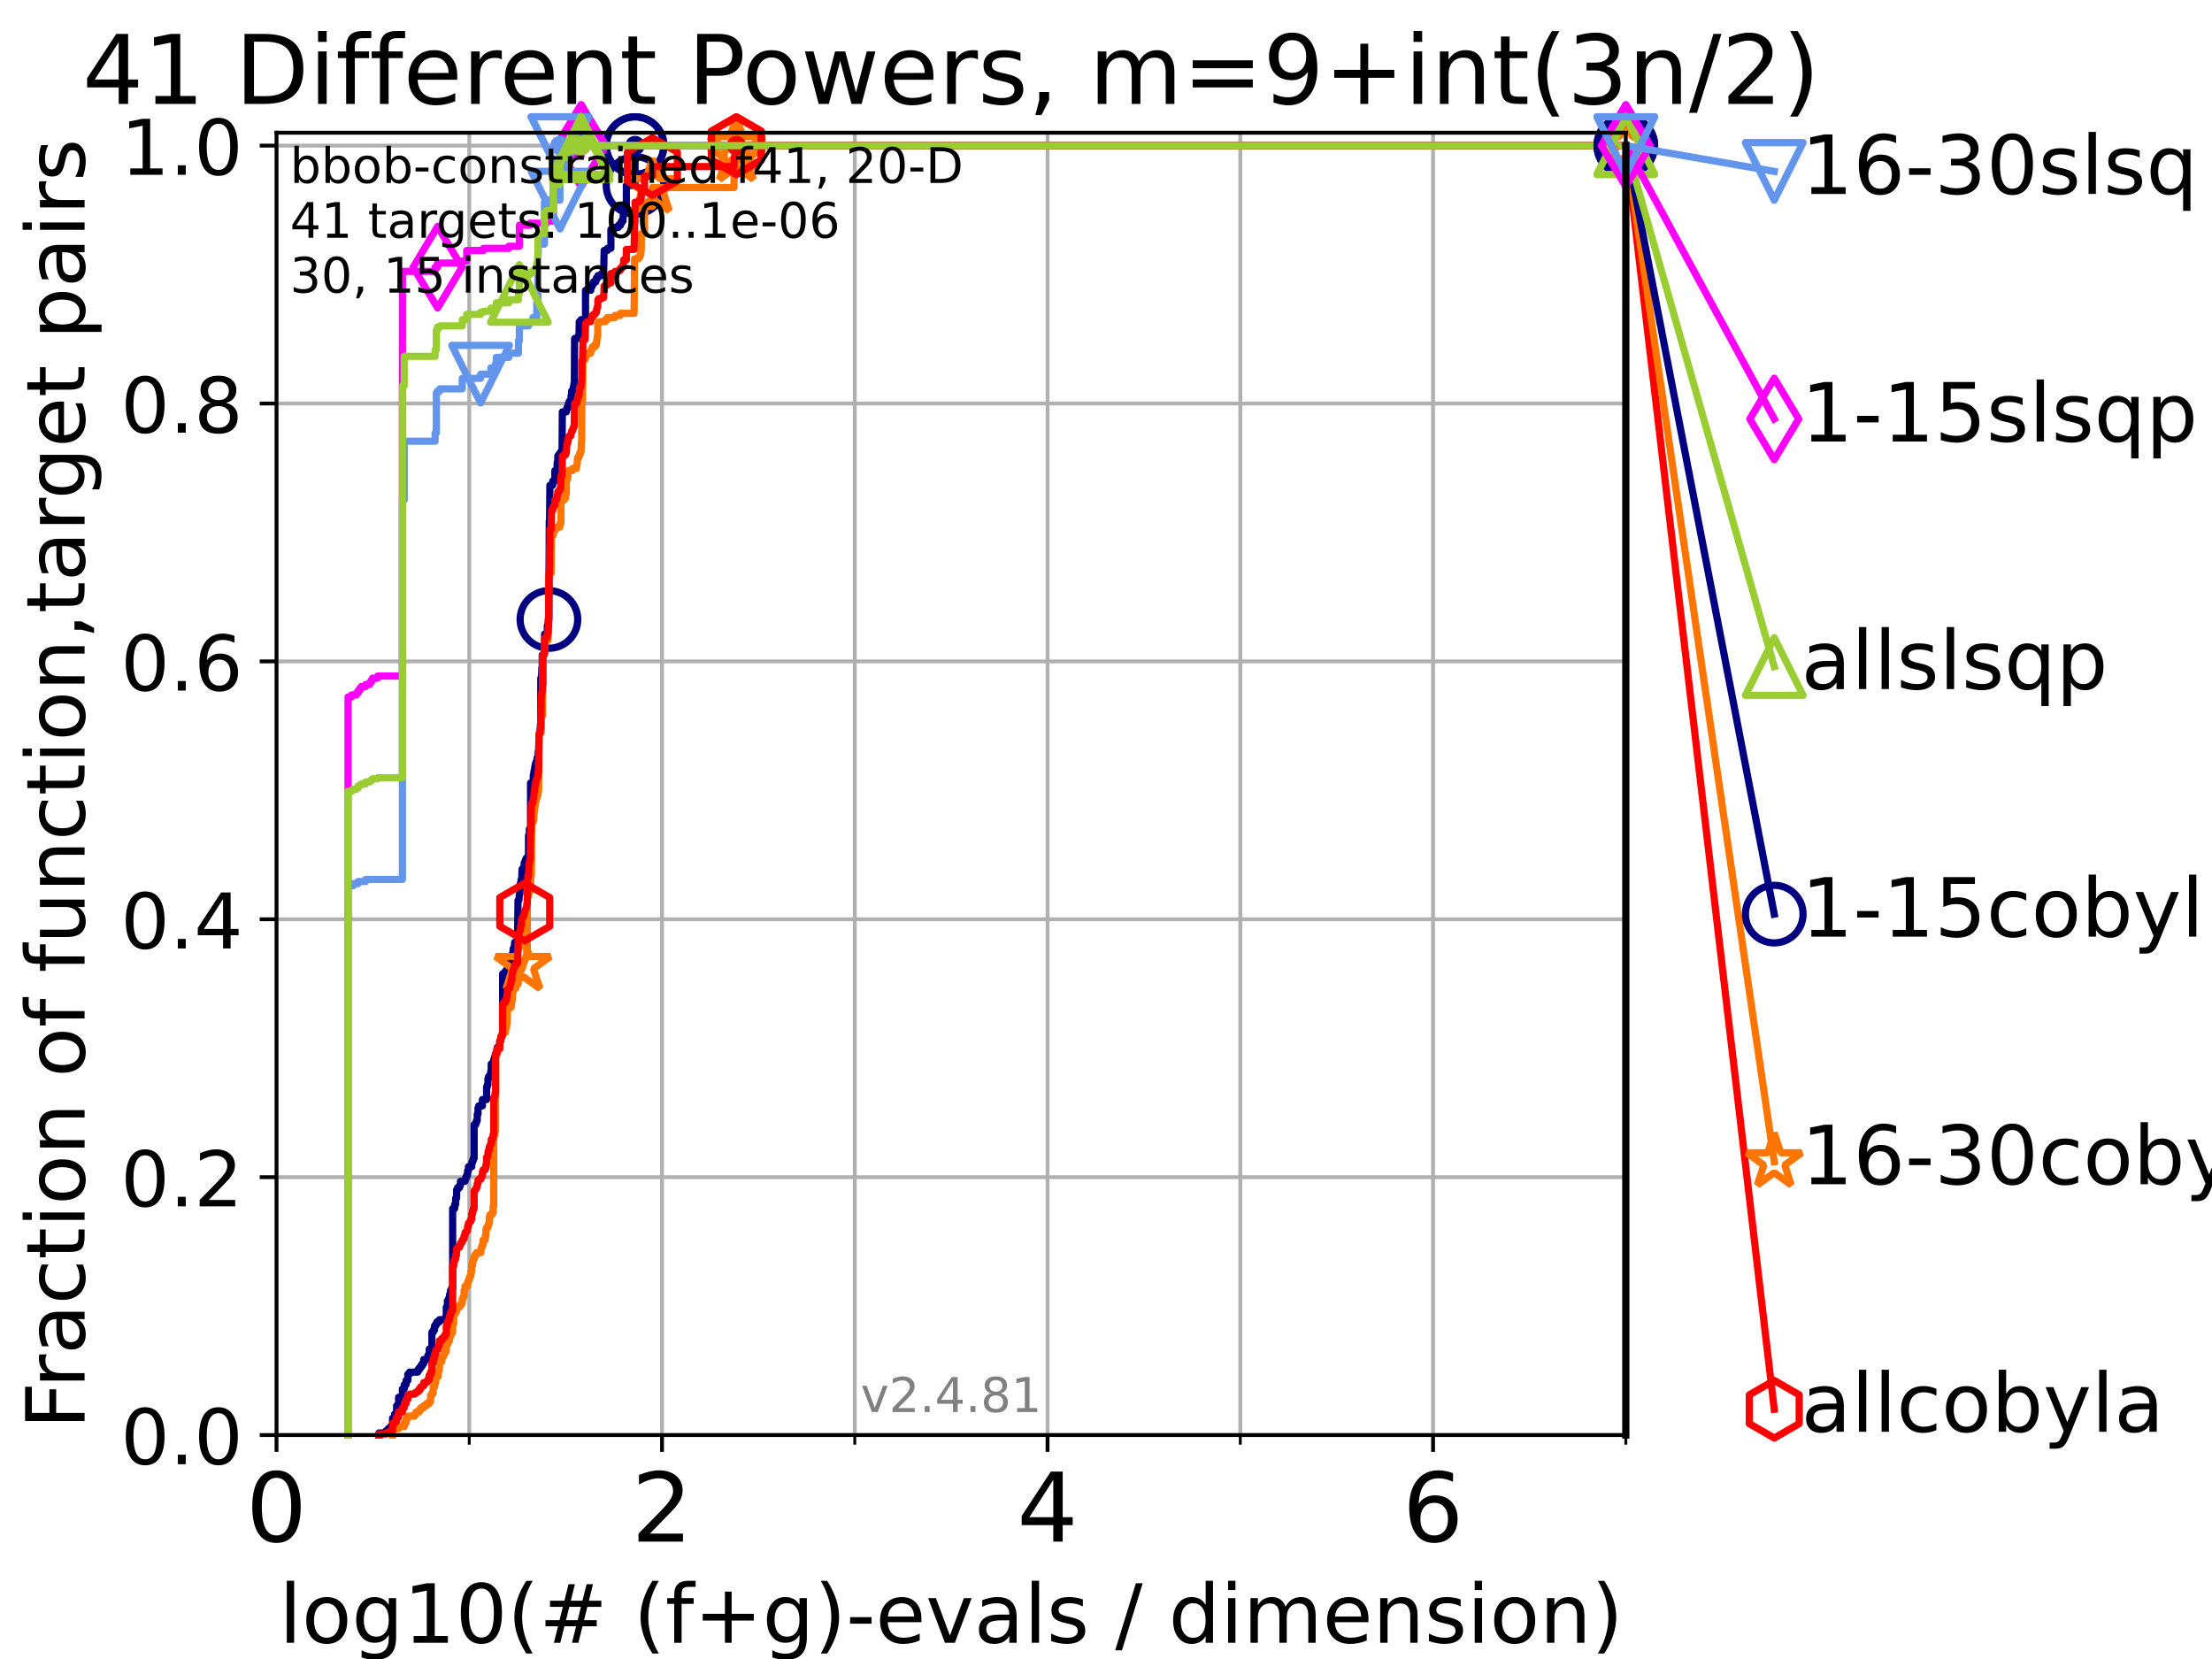 <?xml version="1.0" encoding="utf-8" standalone="no"?>
<!DOCTYPE svg PUBLIC "-//W3C//DTD SVG 1.1//EN"
  "http://www.w3.org/Graphics/SVG/1.1/DTD/svg11.dtd">
<!-- Created with matplotlib (https://matplotlib.org/) -->
<svg height="345.6pt" version="1.1" viewBox="0 0 460.8 345.6" width="460.8pt" xmlns="http://www.w3.org/2000/svg" xmlns:xlink="http://www.w3.org/1999/xlink">
 <defs>
  <style type="text/css">*{stroke-linecap:butt;stroke-linejoin:round;}</style>
 </defs>
 <g id="figure_1">
  <g id="patch_1">
   <path d="M 0 345.6 
L 460.8 345.6 
L 460.8 0 
L 0 0 
z
" style="fill:#ffffff;"/>
  </g>
  <g id="axes_1">
   <g id="patch_2">
    <path d="M 57.6 298.944 
L 338.688 298.944 
L 338.688 27.648 
L 57.6 27.648 
z
" style="fill:#ffffff;"/>
   </g>
   <g id="matplotlib.axis_1">
    <g id="xtick_1">
     <g id="line2d_1">
      <path clip-path="url(#p43615bf3de)" d="M 57.6 298.944 
L 57.6 27.648 
" style="fill:none;stroke:#b0b0b0;stroke-linecap:square;stroke-width:0.8;"/>
     </g>
     <g id="line2d_2">
      <defs>
       <path d="M 0 0 
L 0 3.5 
" id="mebc04c9311" style="stroke:#000000;stroke-width:0.8;"/>
      </defs>
      <g>
       <use style="stroke:#000000;stroke-width:0.8;" x="57.6" xlink:href="#mebc04c9311" y="298.944"/>
      </g>
     </g>
     <g id="text_1">
      <!-- 0 -->
      <g transform="translate(51.237 321.141)scale(0.2 -0.2)">
       <defs>
        <path d="M 31.781 66.406 
Q 24.172 66.406 20.328 58.906 
Q 16.5 51.422 16.5 36.375 
Q 16.5 21.391 20.328 13.891 
Q 24.172 6.391 31.781 6.391 
Q 39.453 6.391 43.281 13.891 
Q 47.125 21.391 47.125 36.375 
Q 47.125 51.422 43.281 58.906 
Q 39.453 66.406 31.781 66.406 
z
M 31.781 74.219 
Q 44.047 74.219 50.516 64.516 
Q 56.984 54.828 56.984 36.375 
Q 56.984 17.969 50.516 8.266 
Q 44.047 -1.422 31.781 -1.422 
Q 19.531 -1.422 13.062 8.266 
Q 6.594 17.969 6.594 36.375 
Q 6.594 54.828 13.062 64.516 
Q 19.531 74.219 31.781 74.219 
z
" id="DejaVuSans-48"/>
       </defs>
       <use xlink:href="#DejaVuSans-48"/>
      </g>
     </g>
    </g>
    <g id="xtick_2">
     <g id="line2d_3">
      <path clip-path="url(#p43615bf3de)" d="M 137.911 298.944 
L 137.911 27.648 
" style="fill:none;stroke:#b0b0b0;stroke-linecap:square;stroke-width:0.8;"/>
     </g>
     <g id="line2d_4">
      <g>
       <use style="stroke:#000000;stroke-width:0.8;" x="137.911" xlink:href="#mebc04c9311" y="298.944"/>
      </g>
     </g>
     <g id="text_2">
      <!-- 2 -->
      <g transform="translate(131.548 321.141)scale(0.2 -0.2)">
       <defs>
        <path d="M 19.188 8.297 
L 53.609 8.297 
L 53.609 0 
L 7.328 0 
L 7.328 8.297 
Q 12.938 14.109 22.625 23.891 
Q 32.328 33.688 34.812 36.531 
Q 39.547 41.844 41.422 45.531 
Q 43.312 49.219 43.312 52.781 
Q 43.312 58.594 39.234 62.25 
Q 35.156 65.922 28.609 65.922 
Q 23.969 65.922 18.812 64.312 
Q 13.672 62.703 7.812 59.422 
L 7.812 69.391 
Q 13.766 71.781 18.938 73 
Q 24.125 74.219 28.422 74.219 
Q 39.75 74.219 46.484 68.547 
Q 53.219 62.891 53.219 53.422 
Q 53.219 48.922 51.531 44.891 
Q 49.859 40.875 45.406 35.406 
Q 44.188 33.984 37.641 27.219 
Q 31.109 20.453 19.188 8.297 
z
" id="DejaVuSans-50"/>
       </defs>
       <use xlink:href="#DejaVuSans-50"/>
      </g>
     </g>
    </g>
    <g id="xtick_3">
     <g id="line2d_5">
      <path clip-path="url(#p43615bf3de)" d="M 218.222 298.944 
L 218.222 27.648 
" style="fill:none;stroke:#b0b0b0;stroke-linecap:square;stroke-width:0.8;"/>
     </g>
     <g id="line2d_6">
      <g>
       <use style="stroke:#000000;stroke-width:0.8;" x="218.222" xlink:href="#mebc04c9311" y="298.944"/>
      </g>
     </g>
     <g id="text_3">
      <!-- 4 -->
      <g transform="translate(211.859 321.141)scale(0.2 -0.2)">
       <defs>
        <path d="M 37.797 64.312 
L 12.891 25.391 
L 37.797 25.391 
z
M 35.203 72.906 
L 47.609 72.906 
L 47.609 25.391 
L 58.016 25.391 
L 58.016 17.188 
L 47.609 17.188 
L 47.609 0 
L 37.797 0 
L 37.797 17.188 
L 4.891 17.188 
L 4.891 26.703 
z
" id="DejaVuSans-52"/>
       </defs>
       <use xlink:href="#DejaVuSans-52"/>
      </g>
     </g>
    </g>
    <g id="xtick_4">
     <g id="line2d_7">
      <path clip-path="url(#p43615bf3de)" d="M 298.533 298.944 
L 298.533 27.648 
" style="fill:none;stroke:#b0b0b0;stroke-linecap:square;stroke-width:0.8;"/>
     </g>
     <g id="line2d_8">
      <g>
       <use style="stroke:#000000;stroke-width:0.8;" x="298.533" xlink:href="#mebc04c9311" y="298.944"/>
      </g>
     </g>
     <g id="text_4">
      <!-- 6 -->
      <g transform="translate(292.17 321.141)scale(0.2 -0.2)">
       <defs>
        <path d="M 33.016 40.375 
Q 26.375 40.375 22.484 35.828 
Q 18.609 31.297 18.609 23.391 
Q 18.609 15.531 22.484 10.953 
Q 26.375 6.391 33.016 6.391 
Q 39.656 6.391 43.531 10.953 
Q 47.406 15.531 47.406 23.391 
Q 47.406 31.297 43.531 35.828 
Q 39.656 40.375 33.016 40.375 
z
M 52.594 71.297 
L 52.594 62.312 
Q 48.875 64.062 45.094 64.984 
Q 41.312 65.922 37.594 65.922 
Q 27.828 65.922 22.672 59.328 
Q 17.531 52.734 16.797 39.406 
Q 19.672 43.656 24.016 45.922 
Q 28.375 48.188 33.594 48.188 
Q 44.578 48.188 50.953 41.516 
Q 57.328 34.859 57.328 23.391 
Q 57.328 12.156 50.688 5.359 
Q 44.047 -1.422 33.016 -1.422 
Q 20.359 -1.422 13.672 8.266 
Q 6.984 17.969 6.984 36.375 
Q 6.984 53.656 15.188 63.938 
Q 23.391 74.219 37.203 74.219 
Q 40.922 74.219 44.703 73.484 
Q 48.484 72.75 52.594 71.297 
z
" id="DejaVuSans-54"/>
       </defs>
       <use xlink:href="#DejaVuSans-54"/>
      </g>
     </g>
    </g>
    <g id="xtick_5">
     <g id="line2d_9">
      <path clip-path="url(#p43615bf3de)" d="M 97.755 298.944 
L 97.755 27.648 
" style="fill:none;stroke:#b0b0b0;stroke-linecap:square;stroke-width:0.8;"/>
     </g>
     <g id="line2d_10">
      <defs>
       <path d="M 0 0 
L 0 2 
" id="m1980cce76c" style="stroke:#000000;stroke-width:0.6;"/>
      </defs>
      <g>
       <use style="stroke:#000000;stroke-width:0.6;" x="97.755" xlink:href="#m1980cce76c" y="298.944"/>
      </g>
     </g>
    </g>
    <g id="xtick_6">
     <g id="line2d_11">
      <path clip-path="url(#p43615bf3de)" d="M 178.066 298.944 
L 178.066 27.648 
" style="fill:none;stroke:#b0b0b0;stroke-linecap:square;stroke-width:0.8;"/>
     </g>
     <g id="line2d_12">
      <g>
       <use style="stroke:#000000;stroke-width:0.6;" x="178.066" xlink:href="#m1980cce76c" y="298.944"/>
      </g>
     </g>
    </g>
    <g id="xtick_7">
     <g id="line2d_13">
      <path clip-path="url(#p43615bf3de)" d="M 258.377 298.944 
L 258.377 27.648 
" style="fill:none;stroke:#b0b0b0;stroke-linecap:square;stroke-width:0.8;"/>
     </g>
     <g id="line2d_14">
      <g>
       <use style="stroke:#000000;stroke-width:0.6;" x="258.377" xlink:href="#m1980cce76c" y="298.944"/>
      </g>
     </g>
    </g>
    <g id="xtick_8">
     <g id="line2d_15">
      <path clip-path="url(#p43615bf3de)" d="M 338.688 298.944 
L 338.688 27.648 
" style="fill:none;stroke:#b0b0b0;stroke-linecap:square;stroke-width:0.8;"/>
     </g>
     <g id="line2d_16">
      <g>
       <use style="stroke:#000000;stroke-width:0.6;" x="338.688" xlink:href="#m1980cce76c" y="298.944"/>
      </g>
     </g>
    </g>
    <g id="text_5">
     <!-- log10(# (f+g)-evals / dimension) -->
     <g transform="translate(58.145 342.218)scale(0.17 -0.17)">
      <defs>
       <path d="M 9.422 75.984 
L 18.406 75.984 
L 18.406 0 
L 9.422 0 
z
" id="DejaVuSans-108"/>
       <path d="M 30.609 48.391 
Q 23.391 48.391 19.188 42.75 
Q 14.984 37.109 14.984 27.297 
Q 14.984 17.484 19.156 11.844 
Q 23.344 6.203 30.609 6.203 
Q 37.797 6.203 41.984 11.859 
Q 46.188 17.531 46.188 27.297 
Q 46.188 37.016 41.984 42.703 
Q 37.797 48.391 30.609 48.391 
z
M 30.609 56 
Q 42.328 56 49.016 48.375 
Q 55.719 40.766 55.719 27.297 
Q 55.719 13.875 49.016 6.219 
Q 42.328 -1.422 30.609 -1.422 
Q 18.844 -1.422 12.172 6.219 
Q 5.516 13.875 5.516 27.297 
Q 5.516 40.766 12.172 48.375 
Q 18.844 56 30.609 56 
z
" id="DejaVuSans-111"/>
       <path d="M 45.406 27.984 
Q 45.406 37.75 41.375 43.109 
Q 37.359 48.484 30.078 48.484 
Q 22.859 48.484 18.828 43.109 
Q 14.797 37.75 14.797 27.984 
Q 14.797 18.266 18.828 12.891 
Q 22.859 7.516 30.078 7.516 
Q 37.359 7.516 41.375 12.891 
Q 45.406 18.266 45.406 27.984 
z
M 54.391 6.781 
Q 54.391 -7.172 48.188 -13.984 
Q 42 -20.797 29.203 -20.797 
Q 24.469 -20.797 20.266 -20.094 
Q 16.062 -19.391 12.109 -17.922 
L 12.109 -9.188 
Q 16.062 -11.328 19.922 -12.344 
Q 23.781 -13.375 27.781 -13.375 
Q 36.625 -13.375 41.016 -8.766 
Q 45.406 -4.156 45.406 5.172 
L 45.406 9.625 
Q 42.625 4.781 38.281 2.391 
Q 33.938 0 27.875 0 
Q 17.828 0 11.672 7.656 
Q 5.516 15.328 5.516 27.984 
Q 5.516 40.672 11.672 48.328 
Q 17.828 56 27.875 56 
Q 33.938 56 38.281 53.609 
Q 42.625 51.219 45.406 46.391 
L 45.406 54.688 
L 54.391 54.688 
z
" id="DejaVuSans-103"/>
       <path d="M 12.406 8.297 
L 28.516 8.297 
L 28.516 63.922 
L 10.984 60.406 
L 10.984 69.391 
L 28.422 72.906 
L 38.281 72.906 
L 38.281 8.297 
L 54.391 8.297 
L 54.391 0 
L 12.406 0 
z
" id="DejaVuSans-49"/>
       <path d="M 31 75.875 
Q 24.469 64.656 21.281 53.656 
Q 18.109 42.672 18.109 31.391 
Q 18.109 20.125 21.312 9.062 
Q 24.516 -2 31 -13.188 
L 23.188 -13.188 
Q 15.875 -1.703 12.234 9.375 
Q 8.594 20.453 8.594 31.391 
Q 8.594 42.281 12.203 53.312 
Q 15.828 64.359 23.188 75.875 
z
" id="DejaVuSans-40"/>
       <path d="M 51.125 44 
L 36.922 44 
L 32.812 27.688 
L 47.125 27.688 
z
M 43.797 71.781 
L 38.719 51.516 
L 52.984 51.516 
L 58.109 71.781 
L 65.922 71.781 
L 60.891 51.516 
L 76.125 51.516 
L 76.125 44 
L 58.984 44 
L 54.984 27.688 
L 70.516 27.688 
L 70.516 20.219 
L 53.078 20.219 
L 48 0 
L 40.188 0 
L 45.219 20.219 
L 30.906 20.219 
L 25.875 0 
L 18.016 0 
L 23.094 20.219 
L 7.719 20.219 
L 7.719 27.688 
L 24.906 27.688 
L 29 44 
L 13.281 44 
L 13.281 51.516 
L 30.906 51.516 
L 35.891 71.781 
z
" id="DejaVuSans-35"/>
       <path id="DejaVuSans-32"/>
       <path d="M 37.109 75.984 
L 37.109 68.5 
L 28.516 68.5 
Q 23.688 68.5 21.797 66.547 
Q 19.922 64.594 19.922 59.516 
L 19.922 54.688 
L 34.719 54.688 
L 34.719 47.703 
L 19.922 47.703 
L 19.922 0 
L 10.891 0 
L 10.891 47.703 
L 2.297 47.703 
L 2.297 54.688 
L 10.891 54.688 
L 10.891 58.5 
Q 10.891 67.625 15.141 71.797 
Q 19.391 75.984 28.609 75.984 
z
" id="DejaVuSans-102"/>
       <path d="M 46 62.703 
L 46 35.5 
L 73.188 35.5 
L 73.188 27.203 
L 46 27.203 
L 46 0 
L 37.797 0 
L 37.797 27.203 
L 10.594 27.203 
L 10.594 35.5 
L 37.797 35.5 
L 37.797 62.703 
z
" id="DejaVuSans-43"/>
       <path d="M 8.016 75.875 
L 15.828 75.875 
Q 23.141 64.359 26.781 53.312 
Q 30.422 42.281 30.422 31.391 
Q 30.422 20.453 26.781 9.375 
Q 23.141 -1.703 15.828 -13.188 
L 8.016 -13.188 
Q 14.5 -2 17.703 9.062 
Q 20.906 20.125 20.906 31.391 
Q 20.906 42.672 17.703 53.656 
Q 14.5 64.656 8.016 75.875 
z
" id="DejaVuSans-41"/>
       <path d="M 4.891 31.391 
L 31.203 31.391 
L 31.203 23.391 
L 4.891 23.391 
z
" id="DejaVuSans-45"/>
       <path d="M 56.203 29.594 
L 56.203 25.203 
L 14.891 25.203 
Q 15.484 15.922 20.484 11.062 
Q 25.484 6.203 34.422 6.203 
Q 39.594 6.203 44.453 7.469 
Q 49.312 8.734 54.109 11.281 
L 54.109 2.781 
Q 49.266 0.734 44.188 -0.344 
Q 39.109 -1.422 33.891 -1.422 
Q 20.797 -1.422 13.156 6.188 
Q 5.516 13.812 5.516 26.812 
Q 5.516 40.234 12.766 48.109 
Q 20.016 56 32.328 56 
Q 43.359 56 49.781 48.891 
Q 56.203 41.797 56.203 29.594 
z
M 47.219 32.234 
Q 47.125 39.594 43.094 43.984 
Q 39.062 48.391 32.422 48.391 
Q 24.906 48.391 20.391 44.141 
Q 15.875 39.891 15.188 32.172 
z
" id="DejaVuSans-101"/>
       <path d="M 2.984 54.688 
L 12.5 54.688 
L 29.594 8.797 
L 46.688 54.688 
L 56.203 54.688 
L 35.688 0 
L 23.484 0 
z
" id="DejaVuSans-118"/>
       <path d="M 34.281 27.484 
Q 23.391 27.484 19.188 25 
Q 14.984 22.516 14.984 16.5 
Q 14.984 11.719 18.141 8.906 
Q 21.297 6.109 26.703 6.109 
Q 34.188 6.109 38.703 11.406 
Q 43.219 16.703 43.219 25.484 
L 43.219 27.484 
z
M 52.203 31.203 
L 52.203 0 
L 43.219 0 
L 43.219 8.297 
Q 40.141 3.328 35.547 0.953 
Q 30.953 -1.422 24.312 -1.422 
Q 15.922 -1.422 10.953 3.297 
Q 6 8.016 6 15.922 
Q 6 25.141 12.172 29.828 
Q 18.359 34.516 30.609 34.516 
L 43.219 34.516 
L 43.219 35.406 
Q 43.219 41.609 39.141 45 
Q 35.062 48.391 27.688 48.391 
Q 23 48.391 18.547 47.266 
Q 14.109 46.141 10.016 43.891 
L 10.016 52.203 
Q 14.938 54.109 19.578 55.047 
Q 24.219 56 28.609 56 
Q 40.484 56 46.344 49.844 
Q 52.203 43.703 52.203 31.203 
z
" id="DejaVuSans-97"/>
       <path d="M 44.281 53.078 
L 44.281 44.578 
Q 40.484 46.531 36.375 47.5 
Q 32.281 48.484 27.875 48.484 
Q 21.188 48.484 17.844 46.438 
Q 14.5 44.391 14.5 40.281 
Q 14.5 37.156 16.891 35.375 
Q 19.281 33.594 26.516 31.984 
L 29.594 31.297 
Q 39.156 29.25 43.188 25.516 
Q 47.219 21.781 47.219 15.094 
Q 47.219 7.469 41.188 3.016 
Q 35.156 -1.422 24.609 -1.422 
Q 20.219 -1.422 15.453 -0.562 
Q 10.688 0.297 5.422 2 
L 5.422 11.281 
Q 10.406 8.688 15.234 7.391 
Q 20.062 6.109 24.812 6.109 
Q 31.156 6.109 34.562 8.281 
Q 37.984 10.453 37.984 14.406 
Q 37.984 18.062 35.516 20.016 
Q 33.062 21.969 24.703 23.781 
L 21.578 24.516 
Q 13.234 26.266 9.516 29.906 
Q 5.812 33.547 5.812 39.891 
Q 5.812 47.609 11.281 51.797 
Q 16.75 56 26.812 56 
Q 31.781 56 36.172 55.266 
Q 40.578 54.547 44.281 53.078 
z
" id="DejaVuSans-115"/>
       <path d="M 25.391 72.906 
L 33.688 72.906 
L 8.297 -9.281 
L 0 -9.281 
z
" id="DejaVuSans-47"/>
       <path d="M 45.406 46.391 
L 45.406 75.984 
L 54.391 75.984 
L 54.391 0 
L 45.406 0 
L 45.406 8.203 
Q 42.578 3.328 38.25 0.953 
Q 33.938 -1.422 27.875 -1.422 
Q 17.969 -1.422 11.734 6.484 
Q 5.516 14.406 5.516 27.297 
Q 5.516 40.188 11.734 48.094 
Q 17.969 56 27.875 56 
Q 33.938 56 38.25 53.625 
Q 42.578 51.266 45.406 46.391 
z
M 14.797 27.297 
Q 14.797 17.391 18.875 11.75 
Q 22.953 6.109 30.078 6.109 
Q 37.203 6.109 41.297 11.75 
Q 45.406 17.391 45.406 27.297 
Q 45.406 37.203 41.297 42.844 
Q 37.203 48.484 30.078 48.484 
Q 22.953 48.484 18.875 42.844 
Q 14.797 37.203 14.797 27.297 
z
" id="DejaVuSans-100"/>
       <path d="M 9.422 54.688 
L 18.406 54.688 
L 18.406 0 
L 9.422 0 
z
M 9.422 75.984 
L 18.406 75.984 
L 18.406 64.594 
L 9.422 64.594 
z
" id="DejaVuSans-105"/>
       <path d="M 52 44.188 
Q 55.375 50.25 60.062 53.125 
Q 64.75 56 71.094 56 
Q 79.641 56 84.281 50.016 
Q 88.922 44.047 88.922 33.016 
L 88.922 0 
L 79.891 0 
L 79.891 32.719 
Q 79.891 40.578 77.094 44.375 
Q 74.312 48.188 68.609 48.188 
Q 61.625 48.188 57.562 43.547 
Q 53.516 38.922 53.516 30.906 
L 53.516 0 
L 44.484 0 
L 44.484 32.719 
Q 44.484 40.625 41.703 44.406 
Q 38.922 48.188 33.109 48.188 
Q 26.219 48.188 22.156 43.531 
Q 18.109 38.875 18.109 30.906 
L 18.109 0 
L 9.078 0 
L 9.078 54.688 
L 18.109 54.688 
L 18.109 46.188 
Q 21.188 51.219 25.484 53.609 
Q 29.781 56 35.688 56 
Q 41.656 56 45.828 52.969 
Q 50 49.953 52 44.188 
z
" id="DejaVuSans-109"/>
       <path d="M 54.891 33.016 
L 54.891 0 
L 45.906 0 
L 45.906 32.719 
Q 45.906 40.484 42.875 44.328 
Q 39.844 48.188 33.797 48.188 
Q 26.516 48.188 22.312 43.547 
Q 18.109 38.922 18.109 30.906 
L 18.109 0 
L 9.078 0 
L 9.078 54.688 
L 18.109 54.688 
L 18.109 46.188 
Q 21.344 51.125 25.703 53.562 
Q 30.078 56 35.797 56 
Q 45.219 56 50.047 50.172 
Q 54.891 44.344 54.891 33.016 
z
" id="DejaVuSans-110"/>
      </defs>
      <use xlink:href="#DejaVuSans-108"/>
      <use x="27.783" xlink:href="#DejaVuSans-111"/>
      <use x="88.965" xlink:href="#DejaVuSans-103"/>
      <use x="152.441" xlink:href="#DejaVuSans-49"/>
      <use x="216.064" xlink:href="#DejaVuSans-48"/>
      <use x="279.688" xlink:href="#DejaVuSans-40"/>
      <use x="318.701" xlink:href="#DejaVuSans-35"/>
      <use x="402.49" xlink:href="#DejaVuSans-32"/>
      <use x="434.277" xlink:href="#DejaVuSans-40"/>
      <use x="473.291" xlink:href="#DejaVuSans-102"/>
      <use x="508.496" xlink:href="#DejaVuSans-43"/>
      <use x="592.285" xlink:href="#DejaVuSans-103"/>
      <use x="655.762" xlink:href="#DejaVuSans-41"/>
      <use x="694.775" xlink:href="#DejaVuSans-45"/>
      <use x="730.859" xlink:href="#DejaVuSans-101"/>
      <use x="792.383" xlink:href="#DejaVuSans-118"/>
      <use x="851.562" xlink:href="#DejaVuSans-97"/>
      <use x="912.842" xlink:href="#DejaVuSans-108"/>
      <use x="940.625" xlink:href="#DejaVuSans-115"/>
      <use x="992.725" xlink:href="#DejaVuSans-32"/>
      <use x="1024.512" xlink:href="#DejaVuSans-47"/>
      <use x="1058.203" xlink:href="#DejaVuSans-32"/>
      <use x="1089.99" xlink:href="#DejaVuSans-100"/>
      <use x="1153.467" xlink:href="#DejaVuSans-105"/>
      <use x="1181.25" xlink:href="#DejaVuSans-109"/>
      <use x="1278.662" xlink:href="#DejaVuSans-101"/>
      <use x="1340.186" xlink:href="#DejaVuSans-110"/>
      <use x="1403.564" xlink:href="#DejaVuSans-115"/>
      <use x="1455.664" xlink:href="#DejaVuSans-105"/>
      <use x="1483.447" xlink:href="#DejaVuSans-111"/>
      <use x="1544.629" xlink:href="#DejaVuSans-110"/>
      <use x="1608.008" xlink:href="#DejaVuSans-41"/>
     </g>
    </g>
   </g>
   <g id="matplotlib.axis_2">
    <g id="ytick_1">
     <g id="line2d_17">
      <path clip-path="url(#p43615bf3de)" d="M 57.6 298.944 
L 338.688 298.944 
" style="fill:none;stroke:#b0b0b0;stroke-linecap:square;stroke-width:0.8;"/>
     </g>
     <g id="line2d_18">
      <defs>
       <path d="M 0 0 
L -3.5 0 
" id="m844f9a73bc" style="stroke:#000000;stroke-width:0.8;"/>
      </defs>
      <g>
       <use style="stroke:#000000;stroke-width:0.8;" x="57.6" xlink:href="#m844f9a73bc" y="298.944"/>
      </g>
     </g>
     <g id="text_6">
      <!-- 0.0 -->
      <g transform="translate(25.155 305.023)scale(0.16 -0.16)">
       <defs>
        <path d="M 10.688 12.406 
L 21 12.406 
L 21 0 
L 10.688 0 
z
" id="DejaVuSans-46"/>
       </defs>
       <use xlink:href="#DejaVuSans-48"/>
       <use x="63.623" xlink:href="#DejaVuSans-46"/>
       <use x="95.41" xlink:href="#DejaVuSans-48"/>
      </g>
     </g>
    </g>
    <g id="ytick_2">
     <g id="line2d_19">
      <path clip-path="url(#p43615bf3de)" d="M 57.6 245.222 
L 338.688 245.222 
" style="fill:none;stroke:#b0b0b0;stroke-linecap:square;stroke-width:0.8;"/>
     </g>
     <g id="line2d_20">
      <g>
       <use style="stroke:#000000;stroke-width:0.8;" x="57.6" xlink:href="#m844f9a73bc" y="245.222"/>
      </g>
     </g>
     <g id="text_7">
      <!-- 0.2 -->
      <g transform="translate(25.155 251.301)scale(0.16 -0.16)">
       <use xlink:href="#DejaVuSans-48"/>
       <use x="63.623" xlink:href="#DejaVuSans-46"/>
       <use x="95.41" xlink:href="#DejaVuSans-50"/>
      </g>
     </g>
    </g>
    <g id="ytick_3">
     <g id="line2d_21">
      <path clip-path="url(#p43615bf3de)" d="M 57.6 191.5 
L 338.688 191.5 
" style="fill:none;stroke:#b0b0b0;stroke-linecap:square;stroke-width:0.8;"/>
     </g>
     <g id="line2d_22">
      <g>
       <use style="stroke:#000000;stroke-width:0.8;" x="57.6" xlink:href="#m844f9a73bc" y="191.5"/>
      </g>
     </g>
     <g id="text_8">
      <!-- 0.4 -->
      <g transform="translate(25.155 197.579)scale(0.16 -0.16)">
       <use xlink:href="#DejaVuSans-48"/>
       <use x="63.623" xlink:href="#DejaVuSans-46"/>
       <use x="95.41" xlink:href="#DejaVuSans-52"/>
      </g>
     </g>
    </g>
    <g id="ytick_4">
     <g id="line2d_23">
      <path clip-path="url(#p43615bf3de)" d="M 57.6 137.778 
L 338.688 137.778 
" style="fill:none;stroke:#b0b0b0;stroke-linecap:square;stroke-width:0.8;"/>
     </g>
     <g id="line2d_24">
      <g>
       <use style="stroke:#000000;stroke-width:0.8;" x="57.6" xlink:href="#m844f9a73bc" y="137.778"/>
      </g>
     </g>
     <g id="text_9">
      <!-- 0.6 -->
      <g transform="translate(25.155 143.857)scale(0.16 -0.16)">
       <use xlink:href="#DejaVuSans-48"/>
       <use x="63.623" xlink:href="#DejaVuSans-46"/>
       <use x="95.41" xlink:href="#DejaVuSans-54"/>
      </g>
     </g>
    </g>
    <g id="ytick_5">
     <g id="line2d_25">
      <path clip-path="url(#p43615bf3de)" d="M 57.6 84.056 
L 338.688 84.056 
" style="fill:none;stroke:#b0b0b0;stroke-linecap:square;stroke-width:0.8;"/>
     </g>
     <g id="line2d_26">
      <g>
       <use style="stroke:#000000;stroke-width:0.8;" x="57.6" xlink:href="#m844f9a73bc" y="84.056"/>
      </g>
     </g>
     <g id="text_10">
      <!-- 0.8 -->
      <g transform="translate(25.155 90.135)scale(0.16 -0.16)">
       <defs>
        <path d="M 31.781 34.625 
Q 24.75 34.625 20.719 30.859 
Q 16.703 27.094 16.703 20.516 
Q 16.703 13.922 20.719 10.156 
Q 24.75 6.391 31.781 6.391 
Q 38.812 6.391 42.859 10.172 
Q 46.922 13.969 46.922 20.516 
Q 46.922 27.094 42.891 30.859 
Q 38.875 34.625 31.781 34.625 
z
M 21.922 38.812 
Q 15.578 40.375 12.031 44.719 
Q 8.5 49.078 8.5 55.328 
Q 8.5 64.062 14.719 69.141 
Q 20.953 74.219 31.781 74.219 
Q 42.672 74.219 48.875 69.141 
Q 55.078 64.062 55.078 55.328 
Q 55.078 49.078 51.531 44.719 
Q 48 40.375 41.703 38.812 
Q 48.828 37.156 52.797 32.312 
Q 56.781 27.484 56.781 20.516 
Q 56.781 9.906 50.312 4.234 
Q 43.844 -1.422 31.781 -1.422 
Q 19.734 -1.422 13.25 4.234 
Q 6.781 9.906 6.781 20.516 
Q 6.781 27.484 10.781 32.312 
Q 14.797 37.156 21.922 38.812 
z
M 18.312 54.391 
Q 18.312 48.734 21.844 45.562 
Q 25.391 42.391 31.781 42.391 
Q 38.141 42.391 41.719 45.562 
Q 45.312 48.734 45.312 54.391 
Q 45.312 60.062 41.719 63.234 
Q 38.141 66.406 31.781 66.406 
Q 25.391 66.406 21.844 63.234 
Q 18.312 60.062 18.312 54.391 
z
" id="DejaVuSans-56"/>
       </defs>
       <use xlink:href="#DejaVuSans-48"/>
       <use x="63.623" xlink:href="#DejaVuSans-46"/>
       <use x="95.41" xlink:href="#DejaVuSans-56"/>
      </g>
     </g>
    </g>
    <g id="ytick_6">
     <g id="line2d_27">
      <path clip-path="url(#p43615bf3de)" d="M 57.6 30.334 
L 338.688 30.334 
" style="fill:none;stroke:#b0b0b0;stroke-linecap:square;stroke-width:0.8;"/>
     </g>
     <g id="line2d_28">
      <g>
       <use style="stroke:#000000;stroke-width:0.8;" x="57.6" xlink:href="#m844f9a73bc" y="30.334"/>
      </g>
     </g>
     <g id="text_11">
      <!-- 1.0 -->
      <g transform="translate(25.155 36.413)scale(0.16 -0.16)">
       <use xlink:href="#DejaVuSans-49"/>
       <use x="63.623" xlink:href="#DejaVuSans-46"/>
       <use x="95.41" xlink:href="#DejaVuSans-48"/>
      </g>
     </g>
    </g>
    <g id="text_12">
     <!-- Fraction of function,target pairs -->
     <g transform="translate(17.62 297.681)rotate(-90)scale(0.17 -0.17)">
      <defs>
       <path d="M 9.812 72.906 
L 51.703 72.906 
L 51.703 64.594 
L 19.672 64.594 
L 19.672 43.109 
L 48.578 43.109 
L 48.578 34.812 
L 19.672 34.812 
L 19.672 0 
L 9.812 0 
z
" id="DejaVuSans-70"/>
       <path d="M 41.109 46.297 
Q 39.594 47.172 37.812 47.578 
Q 36.031 48 33.891 48 
Q 26.266 48 22.188 43.047 
Q 18.109 38.094 18.109 28.812 
L 18.109 0 
L 9.078 0 
L 9.078 54.688 
L 18.109 54.688 
L 18.109 46.188 
Q 20.953 51.172 25.484 53.578 
Q 30.031 56 36.531 56 
Q 37.453 56 38.578 55.875 
Q 39.703 55.766 41.062 55.516 
z
" id="DejaVuSans-114"/>
       <path d="M 48.781 52.594 
L 48.781 44.188 
Q 44.969 46.297 41.141 47.344 
Q 37.312 48.391 33.406 48.391 
Q 24.656 48.391 19.812 42.844 
Q 14.984 37.312 14.984 27.297 
Q 14.984 17.281 19.812 11.734 
Q 24.656 6.203 33.406 6.203 
Q 37.312 6.203 41.141 7.25 
Q 44.969 8.297 48.781 10.406 
L 48.781 2.094 
Q 45.016 0.344 40.984 -0.531 
Q 36.969 -1.422 32.422 -1.422 
Q 20.062 -1.422 12.781 6.344 
Q 5.516 14.109 5.516 27.297 
Q 5.516 40.672 12.859 48.328 
Q 20.219 56 33.016 56 
Q 37.156 56 41.109 55.141 
Q 45.062 54.297 48.781 52.594 
z
" id="DejaVuSans-99"/>
       <path d="M 18.312 70.219 
L 18.312 54.688 
L 36.812 54.688 
L 36.812 47.703 
L 18.312 47.703 
L 18.312 18.016 
Q 18.312 11.328 20.141 9.422 
Q 21.969 7.516 27.594 7.516 
L 36.812 7.516 
L 36.812 0 
L 27.594 0 
Q 17.188 0 13.234 3.875 
Q 9.281 7.766 9.281 18.016 
L 9.281 47.703 
L 2.688 47.703 
L 2.688 54.688 
L 9.281 54.688 
L 9.281 70.219 
z
" id="DejaVuSans-116"/>
       <path d="M 8.5 21.578 
L 8.5 54.688 
L 17.484 54.688 
L 17.484 21.922 
Q 17.484 14.156 20.5 10.266 
Q 23.531 6.391 29.594 6.391 
Q 36.859 6.391 41.078 11.031 
Q 45.312 15.672 45.312 23.688 
L 45.312 54.688 
L 54.297 54.688 
L 54.297 0 
L 45.312 0 
L 45.312 8.406 
Q 42.047 3.422 37.719 1 
Q 33.406 -1.422 27.688 -1.422 
Q 18.266 -1.422 13.375 4.438 
Q 8.5 10.297 8.5 21.578 
z
M 31.109 56 
z
" id="DejaVuSans-117"/>
       <path d="M 11.719 12.406 
L 22.016 12.406 
L 22.016 4 
L 14.016 -11.625 
L 7.719 -11.625 
L 11.719 4 
z
" id="DejaVuSans-44"/>
       <path d="M 18.109 8.203 
L 18.109 -20.797 
L 9.078 -20.797 
L 9.078 54.688 
L 18.109 54.688 
L 18.109 46.391 
Q 20.953 51.266 25.266 53.625 
Q 29.594 56 35.594 56 
Q 45.562 56 51.781 48.094 
Q 58.016 40.188 58.016 27.297 
Q 58.016 14.406 51.781 6.484 
Q 45.562 -1.422 35.594 -1.422 
Q 29.594 -1.422 25.266 0.953 
Q 20.953 3.328 18.109 8.203 
z
M 48.688 27.297 
Q 48.688 37.203 44.609 42.844 
Q 40.531 48.484 33.406 48.484 
Q 26.266 48.484 22.188 42.844 
Q 18.109 37.203 18.109 27.297 
Q 18.109 17.391 22.188 11.75 
Q 26.266 6.109 33.406 6.109 
Q 40.531 6.109 44.609 11.75 
Q 48.688 17.391 48.688 27.297 
z
" id="DejaVuSans-112"/>
      </defs>
      <use xlink:href="#DejaVuSans-70"/>
      <use x="50.27" xlink:href="#DejaVuSans-114"/>
      <use x="91.383" xlink:href="#DejaVuSans-97"/>
      <use x="152.662" xlink:href="#DejaVuSans-99"/>
      <use x="207.643" xlink:href="#DejaVuSans-116"/>
      <use x="246.852" xlink:href="#DejaVuSans-105"/>
      <use x="274.635" xlink:href="#DejaVuSans-111"/>
      <use x="335.816" xlink:href="#DejaVuSans-110"/>
      <use x="399.195" xlink:href="#DejaVuSans-32"/>
      <use x="430.982" xlink:href="#DejaVuSans-111"/>
      <use x="492.164" xlink:href="#DejaVuSans-102"/>
      <use x="527.369" xlink:href="#DejaVuSans-32"/>
      <use x="559.156" xlink:href="#DejaVuSans-102"/>
      <use x="594.361" xlink:href="#DejaVuSans-117"/>
      <use x="657.74" xlink:href="#DejaVuSans-110"/>
      <use x="721.119" xlink:href="#DejaVuSans-99"/>
      <use x="776.1" xlink:href="#DejaVuSans-116"/>
      <use x="815.309" xlink:href="#DejaVuSans-105"/>
      <use x="843.092" xlink:href="#DejaVuSans-111"/>
      <use x="904.273" xlink:href="#DejaVuSans-110"/>
      <use x="967.652" xlink:href="#DejaVuSans-44"/>
      <use x="999.439" xlink:href="#DejaVuSans-116"/>
      <use x="1038.648" xlink:href="#DejaVuSans-97"/>
      <use x="1099.928" xlink:href="#DejaVuSans-114"/>
      <use x="1139.291" xlink:href="#DejaVuSans-103"/>
      <use x="1202.768" xlink:href="#DejaVuSans-101"/>
      <use x="1264.291" xlink:href="#DejaVuSans-116"/>
      <use x="1303.5" xlink:href="#DejaVuSans-32"/>
      <use x="1335.287" xlink:href="#DejaVuSans-112"/>
      <use x="1398.764" xlink:href="#DejaVuSans-97"/>
      <use x="1460.043" xlink:href="#DejaVuSans-105"/>
      <use x="1487.826" xlink:href="#DejaVuSans-114"/>
      <use x="1528.939" xlink:href="#DejaVuSans-115"/>
     </g>
    </g>
   </g>
   <g id="line2d_29">
    <defs>
     <path d="M 0 1.5 
C 0.398 1.5 0.779 1.342 1.061 1.061 
C 1.342 0.779 1.5 0.398 1.5 0 
C 1.5 -0.398 1.342 -0.779 1.061 -1.061 
C 0.779 -1.342 0.398 -1.5 0 -1.5 
C -0.398 -1.5 -0.779 -1.342 -1.061 -1.061 
C -1.342 -0.779 -1.5 -0.398 -1.5 0 
C -1.5 0.398 -1.342 0.779 -1.061 1.061 
C -0.779 1.342 -0.398 1.5 0 1.5 
z
" id="mc99e36480e" style="stroke:#000080;"/>
    </defs>
    <g>
     <use style="fill:#000080;stroke:#000080;" x="132.291" xlink:href="#mc99e36480e" y="30.334"/>
     <use style="fill:#000080;stroke:#000080;" x="132.291" xlink:href="#mc99e36480e" y="30.334"/>
    </g>
   </g>
   <g id="line2d_30">
    <path d="M 78.942 298.944 
L 78.942 298.507 
L 80.416 298.507 
L 80.416 298.07 
L 80.881 298.07 
L 80.881 297.634 
L 81.334 297.634 
L 81.334 297.197 
L 81.776 297.197 
L 81.776 295.45 
L 82.207 295.45 
L 82.207 294.576 
L 82.627 294.576 
L 82.627 292.829 
L 83.037 292.829 
L 83.037 291.082 
L 83.83 291.082 
L 83.83 289.335 
L 84.213 289.335 
L 84.213 288.462 
L 84.588 288.462 
L 84.588 287.588 
L 84.956 287.588 
L 84.956 286.278 
L 85.315 286.278 
L 85.315 285.841 
L 87.01 285.841 
L 87.01 285.404 
L 87.33 285.404 
L 87.33 284.968 
L 87.644 284.968 
L 87.644 284.531 
L 87.952 284.531 
L 87.952 284.094 
L 88.256 284.094 
L 88.256 283.22 
L 89.135 283.22 
L 89.135 282.347 
L 89.419 282.347 
L 89.419 281.037 
L 89.973 281.037 
L 89.973 277.543 
L 90.243 277.543 
L 90.243 277.106 
L 90.509 277.106 
L 90.509 276.232 
L 90.771 276.232 
L 90.771 275.796 
L 91.03 275.796 
L 91.03 275.359 
L 91.535 275.359 
L 91.535 274.922 
L 92.738 274.922 
L 92.738 274.485 
L 92.969 274.485 
L 92.969 272.301 
L 93.197 272.301 
L 93.197 270.991 
L 93.422 270.991 
L 93.422 270.554 
L 93.645 270.554 
L 93.645 269.681 
L 93.864 269.681 
L 93.864 268.807 
L 94.081 268.807 
L 94.081 268.371 
L 94.295 268.371 
L 94.295 251.773 
L 94.715 251.773 
L 94.715 250.9 
L 94.921 250.9 
L 94.921 249.59 
L 95.125 249.59 
L 95.125 247.843 
L 95.327 247.843 
L 95.327 247.406 
L 95.723 247.406 
L 95.723 246.969 
L 95.918 246.969 
L 95.918 246.096 
L 96.861 246.096 
L 96.861 245.659 
L 97.044 245.659 
L 97.044 245.222 
L 97.224 245.222 
L 97.224 244.785 
L 97.403 244.785 
L 97.403 243.912 
L 97.58 243.912 
L 97.58 243.038 
L 98.271 243.038 
L 98.271 242.165 
L 98.439 242.165 
L 98.439 241.728 
L 98.606 241.728 
L 98.606 241.291 
L 98.772 241.291 
L 98.772 234.303 
L 99.098 234.303 
L 99.098 233.866 
L 99.258 233.866 
L 99.258 233.429 
L 99.418 233.429 
L 99.418 232.119 
L 99.575 232.119 
L 99.575 230.809 
L 99.732 230.809 
L 99.732 230.372 
L 100.493 230.372 
L 100.493 229.062 
L 101.366 229.062 
L 101.366 226.441 
L 101.507 226.441 
L 101.507 226.004 
L 101.647 226.004 
L 101.647 224.694 
L 101.786 224.694 
L 101.786 224.257 
L 102.196 224.257 
L 102.196 223.384 
L 102.331 223.384 
L 102.331 221.637 
L 102.729 221.637 
L 102.729 221.2 
L 102.859 221.2 
L 102.859 220.763 
L 102.989 220.763 
L 102.989 220.326 
L 103.118 220.326 
L 103.118 219.89 
L 103.246 219.89 
L 103.246 219.453 
L 103.498 219.453 
L 103.498 218.579 
L 103.623 218.579 
L 103.623 218.143 
L 104.115 218.143 
L 104.115 216.832 
L 104.355 216.832 
L 104.355 215.959 
L 104.592 215.959 
L 104.592 215.522 
L 104.71 215.522 
L 104.71 202.856 
L 105.172 202.856 
L 105.172 202.419 
L 105.51 202.419 
L 105.51 201.982 
L 106.169 201.982 
L 106.276 200.235 
L 106.383 200.235 
L 106.489 199.362 
L 106.594 199.362 
L 106.594 198.925 
L 106.803 198.925 
L 106.906 197.615 
L 107.111 197.615 
L 107.213 196.304 
L 107.811 196.304 
L 107.909 187.569 
L 108.103 187.569 
L 108.199 186.259 
L 108.294 186.259 
L 108.389 184.075 
L 108.484 184.075 
L 108.578 183.202 
L 108.671 183.202 
L 108.764 181.018 
L 109.132 181.018 
L 109.222 179.707 
L 109.402 179.707 
L 109.402 179.271 
L 109.58 179.271 
L 109.58 178.834 
L 109.93 178.834 
L 109.93 178.397 
L 110.103 178.397 
L 110.103 174.029 
L 110.274 174.029 
L 110.274 172.719 
L 110.527 172.719 
L 110.527 163.11 
L 111.023 163.11 
L 111.105 161.363 
L 111.186 161.363 
L 111.266 160.49 
L 111.346 160.49 
L 111.426 159.616 
L 111.506 159.616 
L 111.506 159.179 
L 111.663 159.179 
L 111.663 158.743 
L 111.82 158.743 
L 111.897 157.869 
L 112.052 157.869 
L 112.128 156.559 
L 112.205 156.559 
L 112.281 153.065 
L 112.356 153.065 
L 112.356 152.628 
L 112.507 152.628 
L 112.581 150.881 
L 112.656 150.881 
L 112.656 141.272 
L 112.804 141.272 
L 112.877 139.088 
L 112.95 139.088 
L 112.95 136.468 
L 113.311 136.468 
L 113.311 136.031 
L 113.454 136.031 
L 113.454 132.1 
L 114.012 132.1 
L 114.012 130.353 
L 114.148 130.353 
L 114.216 129.043 
L 114.352 129.043 
L 114.419 108.515 
L 114.486 108.515 
L 114.552 101.09 
L 115.141 101.09 
L 115.141 100.216 
L 115.586 100.216 
L 115.586 98.033 
L 116.02 98.033 
L 116.081 96.285 
L 116.203 96.285 
L 116.203 94.975 
L 116.503 94.975 
L 116.503 94.538 
L 116.798 94.538 
L 116.798 94.102 
L 117.088 94.102 
L 117.145 85.803 
L 117.985 85.803 
L 118.094 84.93 
L 118.364 84.93 
L 118.417 84.056 
L 118.577 84.056 
L 118.577 83.619 
L 118.891 83.619 
L 118.994 82.309 
L 119.046 82.309 
L 119.097 81.435 
L 119.352 81.435 
L 119.453 80.562 
L 119.503 80.562 
L 119.603 79.688 
L 119.652 79.688 
L 119.702 70.516 
L 120.382 70.516 
L 120.382 70.08 
L 120.619 70.08 
L 120.666 67.022 
L 121.037 67.022 
L 121.037 66.586 
L 121.975 66.586 
L 121.975 60.471 
L 123.071 60.471 
L 123.152 59.597 
L 123.394 59.597 
L 123.394 59.161 
L 123.633 59.161 
L 123.633 58.724 
L 124.101 58.724 
L 124.101 58.287 
L 124.255 58.287 
L 124.255 57.85 
L 124.557 57.85 
L 124.557 57.413 
L 125.328 57.413 
L 125.328 56.977 
L 125.753 56.977 
L 125.858 52.172 
L 126.54 52.172 
L 126.54 51.736 
L 127.262 51.736 
L 127.262 47.805 
L 127.923 47.805 
L 127.923 47.368 
L 128.827 47.368 
L 128.827 46.931 
L 129.262 46.931 
L 129.262 46.494 
L 129.461 46.494 
L 129.461 46.058 
L 129.77 46.058 
L 129.881 44.311 
L 129.909 44.311 
L 129.909 43 
L 130.479 43 
L 130.479 38.633 
L 132.291 38.633 
L 132.291 30.334 
L 338.688 30.334 
L 338.688 30.334 
" style="fill:none;stroke:#000080;stroke-linecap:square;stroke-width:1.5;"/>
   </g>
   <g id="line2d_31">
    <defs>
     <path d="M 0 6 
C 1.591 6 3.117 5.368 4.243 4.243 
C 5.368 3.117 6 1.591 6 0 
C 6 -1.591 5.368 -3.117 4.243 -4.243 
C 3.117 -5.368 1.591 -6 0 -6 
C -1.591 -6 -3.117 -5.368 -4.243 -4.243 
C -5.368 -3.117 -6 -1.591 -6 0 
C -6 1.591 -5.368 3.117 -4.243 4.243 
C -3.117 5.368 -1.591 6 0 6 
z
" id="m3f54d826d5" style="stroke:#000080;stroke-width:1.5;"/>
    </defs>
    <g>
     <use style="fill-opacity:0;stroke:#000080;stroke-width:1.5;" x="114.352" xlink:href="#m3f54d826d5" y="129.043"/>
     <use style="fill-opacity:0;stroke:#000080;stroke-width:1.5;" x="132.291" xlink:href="#m3f54d826d5" y="38.633"/>
     <use style="fill-opacity:0;stroke:#000080;stroke-width:1.5;" x="132.291" xlink:href="#m3f54d826d5" y="30.334"/>
     <use style="fill-opacity:0;stroke:#000080;stroke-width:1.5;" x="132.291" xlink:href="#m3f54d826d5" y="30.334"/>
     <use style="fill-opacity:0;stroke:#000080;stroke-width:1.5;" x="338.688" xlink:href="#m3f54d826d5" y="30.334"/>
    </g>
   </g>
   <g id="line2d_32">
    <path style="fill:none;stroke:#000080;stroke-linecap:square;stroke-width:1.5;"/>
    <g/>
   </g>
   <g id="line2d_33">
    <defs>
     <path d="M 0 1.5 
C 0.398 1.5 0.779 1.342 1.061 1.061 
C 1.342 0.779 1.5 0.398 1.5 0 
C 1.5 -0.398 1.342 -0.779 1.061 -1.061 
C 0.779 -1.342 0.398 -1.5 0 -1.5 
C -0.398 -1.5 -0.779 -1.342 -1.061 -1.061 
C -1.342 -0.779 -1.5 -0.398 -1.5 0 
C -1.5 0.398 -1.342 0.779 -1.061 1.061 
C -0.779 1.342 -0.398 1.5 0 1.5 
z
" id="m393d0b3f92" style="stroke:#ff00ff;"/>
    </defs>
    <g>
     <use style="fill:#ff00ff;stroke:#ff00ff;" x="121.06" xlink:href="#m393d0b3f92" y="30.334"/>
     <use style="fill:#ff00ff;stroke:#ff00ff;" x="121.06" xlink:href="#m393d0b3f92" y="30.334"/>
    </g>
   </g>
   <g id="line2d_34">
    <path d="M 72.5 298.944 
L 72.5 145.203 
L 73.227 145.203 
L 73.227 144.766 
L 74.263 144.766 
L 74.263 144.33 
L 74.596 144.33 
L 74.596 143.893 
L 74.922 143.893 
L 74.922 143.456 
L 75.242 143.456 
L 75.242 143.019 
L 76.168 143.019 
L 76.168 142.582 
L 77.047 142.582 
L 77.047 142.146 
L 77.331 142.146 
L 77.331 141.709 
L 77.61 141.709 
L 77.61 141.272 
L 78.683 141.272 
L 78.683 140.835 
L 83.83 140.835 
L 83.83 56.54 
L 90.641 56.54 
L 90.641 55.666 
L 91.158 55.666 
L 91.158 54.793 
L 96.301 54.793 
L 96.301 54.356 
L 97.224 54.356 
L 97.224 52.172 
L 100.716 52.172 
L 100.716 51.736 
L 106.006 51.736 
L 106.006 51.299 
L 108.199 51.299 
L 108.199 46.931 
L 110.401 46.931 
L 110.401 46.494 
L 113.839 46.494 
L 113.839 46.058 
L 115.27 46.058 
L 115.27 35.139 
L 117.985 35.139 
L 117.985 32.518 
L 121.06 32.518 
L 121.06 30.334 
L 338.688 30.334 
" style="fill:none;stroke:#ff00ff;stroke-linecap:square;stroke-width:1.5;"/>
   </g>
   <g id="line2d_35">
    <defs>
     <path d="M -0 8.485 
L 5.091 0 
L 0 -8.485 
L -5.091 -0 
z
" id="mb81698bf1e" style="stroke:#ff00ff;stroke-linejoin:miter;stroke-width:1.5;"/>
    </defs>
    <g>
     <use style="fill-opacity:0;stroke:#ff00ff;stroke-linejoin:miter;stroke-width:1.5;" x="91.158" xlink:href="#mb81698bf1e" y="55.666"/>
     <use style="fill-opacity:0;stroke:#ff00ff;stroke-linejoin:miter;stroke-width:1.5;" x="121.06" xlink:href="#mb81698bf1e" y="30.334"/>
     <use style="fill-opacity:0;stroke:#ff00ff;stroke-linejoin:miter;stroke-width:1.5;" x="121.06" xlink:href="#mb81698bf1e" y="30.334"/>
     <use style="fill-opacity:0;stroke:#ff00ff;stroke-linejoin:miter;stroke-width:1.5;" x="121.06" xlink:href="#mb81698bf1e" y="30.334"/>
     <use style="fill-opacity:0;stroke:#ff00ff;stroke-linejoin:miter;stroke-width:1.5;" x="338.688" xlink:href="#mb81698bf1e" y="30.334"/>
    </g>
   </g>
   <g id="line2d_36">
    <path style="fill:none;stroke:#ff00ff;stroke-linecap:square;stroke-width:1.5;"/>
    <g/>
   </g>
   <g id="line2d_37">
    <defs>
     <path d="M 0 1.5 
C 0.398 1.5 0.779 1.342 1.061 1.061 
C 1.342 0.779 1.5 0.398 1.5 0 
C 1.5 -0.398 1.342 -0.779 1.061 -1.061 
C 0.779 -1.342 0.398 -1.5 0 -1.5 
C -0.398 -1.5 -0.779 -1.342 -1.061 -1.061 
C -1.342 -0.779 -1.5 -0.398 -1.5 0 
C -1.5 0.398 -1.342 0.779 -1.061 1.061 
C -0.779 1.342 -0.398 1.5 0 1.5 
z
" id="m46c61634e1" style="stroke:#ff7500;"/>
    </defs>
    <g>
     <use style="fill:#ff7500;stroke:#ff7500;" x="153.399" xlink:href="#m46c61634e1" y="30.334"/>
     <use style="fill:#ff7500;stroke:#ff7500;" x="153.399" xlink:href="#m46c61634e1" y="30.334"/>
    </g>
   </g>
   <g id="line2d_38">
    <path d="M 81.776 298.944 
L 81.776 297.634 
L 83.037 297.634 
L 83.037 297.197 
L 84.213 297.197 
L 84.213 296.323 
L 84.588 296.323 
L 84.588 295.45 
L 84.956 295.45 
L 84.956 295.013 
L 86.351 295.013 
L 86.351 294.576 
L 86.684 294.576 
L 86.684 294.14 
L 87.33 294.14 
L 87.33 293.703 
L 87.644 293.703 
L 87.644 293.266 
L 88.256 293.266 
L 88.256 292.829 
L 88.847 292.829 
L 88.847 292.393 
L 89.419 292.393 
L 89.419 291.956 
L 89.698 291.956 
L 89.698 290.645 
L 89.973 290.645 
L 89.973 290.209 
L 90.243 290.209 
L 90.243 288.898 
L 90.509 288.898 
L 90.509 288.025 
L 90.771 288.025 
L 90.771 286.715 
L 91.284 286.715 
L 91.284 285.404 
L 91.535 285.404 
L 91.535 283.657 
L 92.027 283.657 
L 92.027 282.784 
L 92.267 282.784 
L 92.267 282.347 
L 92.504 282.347 
L 92.504 281.91 
L 92.738 281.91 
L 92.738 281.473 
L 92.969 281.473 
L 92.969 280.163 
L 93.197 280.163 
L 93.197 279.726 
L 93.422 279.726 
L 93.422 279.29 
L 93.645 279.29 
L 93.645 278.416 
L 93.864 278.416 
L 93.864 277.979 
L 94.081 277.979 
L 94.081 277.543 
L 94.295 277.543 
L 94.295 275.796 
L 94.506 275.796 
L 94.506 273.612 
L 94.921 273.612 
L 94.921 273.175 
L 95.125 273.175 
L 95.125 272.301 
L 95.723 272.301 
L 95.723 271.865 
L 96.111 271.865 
L 96.111 271.428 
L 96.301 271.428 
L 96.301 270.554 
L 96.49 270.554 
L 96.49 270.118 
L 96.676 270.118 
L 96.676 268.807 
L 96.861 268.807 
L 96.861 267.934 
L 97.403 267.934 
L 97.403 267.06 
L 97.58 267.06 
L 97.58 266.623 
L 97.755 266.623 
L 97.755 266.187 
L 97.929 266.187 
L 97.929 265.75 
L 98.101 265.75 
L 98.101 264.876 
L 98.271 264.876 
L 98.271 263.566 
L 98.439 263.566 
L 98.439 262.693 
L 98.606 262.693 
L 98.606 262.256 
L 98.772 262.256 
L 98.772 261.819 
L 98.935 261.819 
L 98.935 261.382 
L 99.258 261.382 
L 99.258 260.946 
L 100.193 260.946 
L 100.193 260.072 
L 100.344 260.072 
L 100.344 259.635 
L 100.493 259.635 
L 100.493 259.198 
L 100.642 259.198 
L 100.642 258.325 
L 101.08 258.325 
L 101.08 257.451 
L 101.223 257.451 
L 101.223 256.141 
L 101.366 256.141 
L 101.366 255.704 
L 101.647 255.704 
L 101.647 255.268 
L 101.786 255.268 
L 101.786 254.831 
L 101.924 254.831 
L 101.924 253.521 
L 102.06 253.521 
L 102.06 253.084 
L 102.465 253.084 
L 102.465 252.647 
L 102.729 252.647 
L 102.729 251.337 
L 102.859 251.337 
L 102.859 236.487 
L 103.118 236.487 
L 103.118 235.613 
L 103.246 235.613 
L 103.246 219.89 
L 103.372 219.89 
L 103.372 219.453 
L 103.623 219.453 
L 103.623 218.579 
L 104.115 218.579 
L 104.115 216.832 
L 104.235 216.832 
L 104.235 216.396 
L 104.355 216.396 
L 104.355 215.959 
L 104.474 215.959 
L 104.474 215.522 
L 104.826 215.522 
L 104.826 215.085 
L 105.285 215.085 
L 105.285 214.212 
L 105.51 214.212 
L 105.51 213.338 
L 105.622 213.338 
L 105.733 210.281 
L 105.952 210.281 
L 105.952 209.844 
L 106.489 209.844 
L 106.594 208.534 
L 106.699 208.534 
L 106.803 206.35 
L 107.009 206.35 
L 107.009 205.913 
L 107.415 205.913 
L 107.415 205.04 
L 107.909 205.04 
L 108.006 203.729 
L 108.103 203.729 
L 108.103 203.293 
L 108.294 203.293 
L 108.294 201.982 
L 108.671 201.982 
L 108.671 201.546 
L 108.857 201.546 
L 108.949 200.672 
L 109.132 200.672 
L 109.132 200.235 
L 109.312 200.235 
L 109.312 199.799 
L 109.491 199.799 
L 109.491 199.362 
L 109.668 199.362 
L 109.756 197.615 
L 109.843 197.615 
L 109.843 186.696 
L 110.103 186.696 
L 110.189 185.822 
L 110.359 185.822 
L 110.443 184.949 
L 110.527 184.949 
L 110.611 182.328 
L 110.694 182.328 
L 110.777 171.409 
L 111.023 171.409 
L 111.023 170.972 
L 111.186 170.972 
L 111.266 169.225 
L 111.346 169.225 
L 111.426 167.915 
L 111.506 167.915 
L 111.506 167.041 
L 111.663 167.041 
L 111.742 166.168 
L 111.897 166.168 
L 111.897 165.731 
L 112.052 165.731 
L 112.128 164.857 
L 112.205 164.857 
L 112.281 153.065 
L 112.432 153.065 
L 112.432 152.628 
L 112.73 152.628 
L 112.73 149.134 
L 113.023 149.134 
L 113.095 136.468 
L 113.311 136.468 
L 113.383 135.594 
L 113.454 135.594 
L 113.454 133.847 
L 113.735 133.847 
L 113.735 133.41 
L 114.148 133.41 
L 114.216 132.1 
L 114.284 132.1 
L 114.352 119.434 
L 114.817 119.434 
L 114.882 111.572 
L 115.206 111.572 
L 115.206 111.135 
L 115.333 111.135 
L 115.333 110.699 
L 115.46 110.699 
L 115.46 110.262 
L 115.835 110.262 
L 115.835 109.825 
L 116.621 109.825 
L 116.68 108.952 
L 116.856 108.952 
L 116.856 104.147 
L 117.542 104.147 
L 117.542 103.71 
L 117.821 103.71 
L 117.821 102.837 
L 117.985 102.837 
L 117.985 99.78 
L 118.257 99.78 
L 118.364 98.469 
L 118.417 98.469 
L 118.417 98.033 
L 119.25 98.033 
L 119.25 97.596 
L 120.094 97.596 
L 120.191 96.722 
L 120.239 96.722 
L 120.287 95.412 
L 120.525 95.412 
L 120.525 94.975 
L 120.713 94.975 
L 120.713 94.538 
L 120.899 94.538 
L 120.899 94.102 
L 121.037 94.102 
L 121.128 91.918 
L 121.174 91.918 
L 121.219 83.619 
L 121.355 83.619 
L 121.445 75.321 
L 121.535 75.321 
L 121.535 74.884 
L 121.888 74.884 
L 121.888 74.447 
L 122.105 74.447 
L 122.105 74.011 
L 122.277 74.011 
L 122.277 73.574 
L 123.03 73.574 
L 123.03 73.137 
L 123.193 73.137 
L 123.193 72.7 
L 123.394 72.7 
L 123.394 72.263 
L 123.908 72.263 
L 123.908 71.827 
L 124.255 71.827 
L 124.293 70.953 
L 124.369 70.953 
L 124.407 70.08 
L 124.52 70.08 
L 124.52 67.459 
L 124.707 67.459 
L 124.707 67.022 
L 126.1 67.022 
L 126.1 66.586 
L 126.507 66.586 
L 126.507 66.149 
L 128.108 66.149 
L 128.108 65.712 
L 129.233 65.712 
L 129.233 65.275 
L 132.097 65.275 
L 132.194 53.919 
L 133.021 53.919 
L 133.021 53.483 
L 133.342 53.483 
L 133.342 53.046 
L 133.477 53.046 
L 133.499 52.172 
L 133.589 52.172 
L 133.611 48.678 
L 134.268 48.678 
L 134.268 43 
L 135.908 43 
L 135.908 39.069 
L 152.896 39.069 
L 152.963 35.139 
L 153.109 35.139 
L 153.109 34.265 
L 153.255 34.265 
L 153.255 32.518 
L 153.399 32.518 
L 153.399 30.334 
L 338.688 30.334 
L 338.688 30.334 
" style="fill:none;stroke:#ff7500;stroke-linecap:square;stroke-width:1.5;"/>
   </g>
   <g id="line2d_39">
    <defs>
     <path d="M 0 -6 
L -1.347 -1.854 
L -5.706 -1.854 
L -2.18 0.708 
L -3.527 4.854 
L -0 2.292 
L 3.527 4.854 
L 2.18 0.708 
L 5.706 -1.854 
L 1.347 -1.854 
z
" id="m418eaafd9b" style="stroke:#ff7500;stroke-linejoin:bevel;stroke-width:1.5;"/>
    </defs>
    <g>
     <use style="fill-opacity:0;stroke:#ff7500;stroke-linejoin:bevel;stroke-width:1.5;" x="108.949" xlink:href="#m418eaafd9b" y="201.109"/>
     <use style="fill-opacity:0;stroke:#ff7500;stroke-linejoin:bevel;stroke-width:1.5;" x="135.908" xlink:href="#m418eaafd9b" y="39.069"/>
     <use style="fill-opacity:0;stroke:#ff7500;stroke-linejoin:bevel;stroke-width:1.5;" x="153.399" xlink:href="#m418eaafd9b" y="32.518"/>
     <use style="fill-opacity:0;stroke:#ff7500;stroke-linejoin:bevel;stroke-width:1.5;" x="153.399" xlink:href="#m418eaafd9b" y="30.334"/>
     <use style="fill-opacity:0;stroke:#ff7500;stroke-linejoin:bevel;stroke-width:1.5;" x="338.688" xlink:href="#m418eaafd9b" y="30.334"/>
    </g>
   </g>
   <g id="line2d_40">
    <path style="fill:none;stroke:#ff7500;stroke-linecap:square;stroke-width:1.5;"/>
    <g/>
   </g>
   <g id="line2d_41">
    <defs>
     <path d="M 0 1.5 
C 0.398 1.5 0.779 1.342 1.061 1.061 
C 1.342 0.779 1.5 0.398 1.5 0 
C 1.5 -0.398 1.342 -0.779 1.061 -1.061 
C 0.779 -1.342 0.398 -1.5 0 -1.5 
C -0.398 -1.5 -0.779 -1.342 -1.061 -1.061 
C -1.342 -0.779 -1.5 -0.398 -1.5 0 
C -1.5 0.398 -1.342 0.779 -1.061 1.061 
C -0.779 1.342 -0.398 1.5 0 1.5 
z
" id="mc239de1cd3" style="stroke:#6495ed;"/>
    </defs>
    <g>
     <use style="fill:#6495ed;stroke:#6495ed;" x="116.651" xlink:href="#mc239de1cd3" y="30.334"/>
     <use style="fill:#6495ed;stroke:#6495ed;" x="116.651" xlink:href="#mc239de1cd3" y="30.334"/>
    </g>
   </g>
   <g id="line2d_42">
    <path d="M 72.5 298.944 
L 72.5 184.512 
L 73.579 184.512 
L 73.579 184.075 
L 74.596 184.075 
L 74.596 183.638 
L 76.168 183.638 
L 76.168 183.202 
L 83.83 183.202 
L 83.83 104.147 
L 84.213 104.147 
L 84.213 91.918 
L 90.641 91.918 
L 90.641 90.171 
L 90.901 90.171 
L 90.901 81.872 
L 91.158 81.872 
L 91.158 81.435 
L 91.659 81.435 
L 91.659 80.999 
L 96.301 80.999 
L 96.301 78.815 
L 100.117 78.815 
L 100.117 77.941 
L 102.264 77.941 
L 102.264 76.631 
L 103.246 76.631 
L 103.246 75.758 
L 103.372 75.758 
L 103.372 74.447 
L 106.006 74.447 
L 106.006 73.574 
L 108.006 73.574 
L 108.006 70.953 
L 108.199 70.953 
L 108.199 67.896 
L 110.06 67.896 
L 110.06 67.459 
L 110.401 67.459 
L 110.401 67.022 
L 111.023 67.022 
L 111.023 66.149 
L 111.82 66.149 
L 111.82 63.091 
L 112.052 63.091 
L 112.052 53.046 
L 112.128 53.046 
L 112.128 50.862 
L 113.418 50.862 
L 113.418 42.127 
L 113.77 42.127 
L 113.77 41.69 
L 116.651 41.69 
L 116.651 30.334 
L 338.688 30.334 
" style="fill:none;stroke:#6495ed;stroke-linecap:square;stroke-width:1.5;"/>
   </g>
   <g id="line2d_43">
    <defs>
     <path d="M -0 6 
L 6 -6 
L -6 -6 
z
" id="maa272f9b4e" style="stroke:#6495ed;stroke-linejoin:miter;stroke-width:1.5;"/>
    </defs>
    <g>
     <use style="fill-opacity:0;stroke:#6495ed;stroke-linejoin:miter;stroke-width:1.5;" x="100.117" xlink:href="#maa272f9b4e" y="77.941"/>
     <use style="fill-opacity:0;stroke:#6495ed;stroke-linejoin:miter;stroke-width:1.5;" x="116.651" xlink:href="#maa272f9b4e" y="41.69"/>
     <use style="fill-opacity:0;stroke:#6495ed;stroke-linejoin:miter;stroke-width:1.5;" x="116.651" xlink:href="#maa272f9b4e" y="30.334"/>
     <use style="fill-opacity:0;stroke:#6495ed;stroke-linejoin:miter;stroke-width:1.5;" x="116.651" xlink:href="#maa272f9b4e" y="30.334"/>
     <use style="fill-opacity:0;stroke:#6495ed;stroke-linejoin:miter;stroke-width:1.5;" x="338.688" xlink:href="#maa272f9b4e" y="30.334"/>
    </g>
   </g>
   <g id="line2d_44">
    <path style="fill:none;stroke:#6495ed;stroke-linecap:square;stroke-width:1.5;"/>
    <g/>
   </g>
   <g id="line2d_45">
    <defs>
     <path d="M 0 1.5 
C 0.398 1.5 0.779 1.342 1.061 1.061 
C 1.342 0.779 1.5 0.398 1.5 0 
C 1.5 -0.398 1.342 -0.779 1.061 -1.061 
C 0.779 -1.342 0.398 -1.5 0 -1.5 
C -0.398 -1.5 -0.779 -1.342 -1.061 -1.061 
C -1.342 -0.779 -1.5 -0.398 -1.5 0 
C -1.5 0.398 -1.342 0.779 -1.061 1.061 
C -0.779 1.342 -0.398 1.5 0 1.5 
z
" id="m37c5d805d6" style="stroke:#ff0000;"/>
    </defs>
    <g>
     <use style="fill:#ff0000;stroke:#ff0000;" x="153.399" xlink:href="#m37c5d805d6" y="30.334"/>
     <use style="fill:#ff0000;stroke:#ff0000;" x="153.399" xlink:href="#m37c5d805d6" y="30.334"/>
    </g>
   </g>
   <g id="line2d_46">
    <path d="M 78.942 298.944 
L 78.942 298.726 
L 80.416 298.726 
L 80.416 298.507 
L 80.881 298.507 
L 80.881 298.289 
L 81.334 298.289 
L 81.334 298.07 
L 81.776 298.07 
L 81.776 296.542 
L 82.207 296.542 
L 82.207 296.105 
L 82.627 296.105 
L 82.627 295.232 
L 83.037 295.232 
L 83.037 294.14 
L 83.83 294.14 
L 83.83 293.266 
L 84.213 293.266 
L 84.213 292.393 
L 84.588 292.393 
L 84.588 291.519 
L 84.956 291.519 
L 84.956 290.645 
L 85.315 290.645 
L 85.315 290.427 
L 86.351 290.427 
L 86.351 290.209 
L 86.684 290.209 
L 86.684 289.99 
L 87.01 289.99 
L 87.01 289.772 
L 87.33 289.772 
L 87.33 289.335 
L 87.644 289.335 
L 87.644 288.898 
L 87.952 288.898 
L 87.952 288.68 
L 88.256 288.68 
L 88.256 288.025 
L 88.847 288.025 
L 88.847 287.807 
L 89.135 287.807 
L 89.135 287.37 
L 89.419 287.37 
L 89.419 286.496 
L 89.698 286.496 
L 89.698 285.841 
L 89.973 285.841 
L 89.973 283.876 
L 90.243 283.876 
L 90.243 283.002 
L 90.509 283.002 
L 90.509 282.129 
L 90.771 282.129 
L 90.771 281.255 
L 91.03 281.255 
L 91.03 281.037 
L 91.284 281.037 
L 91.284 280.382 
L 91.535 280.382 
L 91.535 279.29 
L 92.027 279.29 
L 92.027 278.853 
L 92.267 278.853 
L 92.267 278.634 
L 92.504 278.634 
L 92.504 278.416 
L 92.738 278.416 
L 92.738 277.979 
L 92.969 277.979 
L 92.969 276.232 
L 93.197 276.232 
L 93.197 275.359 
L 93.422 275.359 
L 93.422 274.922 
L 93.645 274.922 
L 93.645 274.048 
L 93.864 274.048 
L 93.864 273.393 
L 94.081 273.393 
L 94.081 272.957 
L 94.295 272.957 
L 94.295 263.784 
L 94.506 263.784 
L 94.506 262.693 
L 94.715 262.693 
L 94.715 262.256 
L 94.921 262.256 
L 94.921 261.382 
L 95.125 261.382 
L 95.125 260.072 
L 95.327 260.072 
L 95.327 259.854 
L 95.723 259.854 
L 95.723 259.417 
L 95.918 259.417 
L 95.918 258.98 
L 96.111 258.98 
L 96.111 258.762 
L 96.301 258.762 
L 96.301 258.325 
L 96.49 258.325 
L 96.49 258.107 
L 96.676 258.107 
L 96.676 257.451 
L 96.861 257.451 
L 96.861 256.796 
L 97.044 256.796 
L 97.044 256.578 
L 97.224 256.578 
L 97.224 256.36 
L 97.403 256.36 
L 97.403 255.486 
L 97.58 255.486 
L 97.58 254.831 
L 97.755 254.831 
L 97.755 254.612 
L 97.929 254.612 
L 97.929 254.394 
L 98.101 254.394 
L 98.101 253.957 
L 98.271 253.957 
L 98.271 252.865 
L 98.439 252.865 
L 98.439 252.21 
L 98.606 252.21 
L 98.606 251.773 
L 98.772 251.773 
L 98.772 248.061 
L 98.935 248.061 
L 98.935 247.843 
L 99.098 247.843 
L 99.098 247.624 
L 99.258 247.624 
L 99.258 247.187 
L 99.418 247.187 
L 99.418 246.532 
L 99.575 246.532 
L 99.575 245.877 
L 99.732 245.877 
L 99.732 245.659 
L 100.193 245.659 
L 100.193 245.222 
L 100.344 245.222 
L 100.344 245.004 
L 100.493 245.004 
L 100.493 244.13 
L 100.642 244.13 
L 100.642 243.693 
L 101.08 243.693 
L 101.08 243.257 
L 101.223 243.257 
L 101.223 242.601 
L 101.366 242.601 
L 101.366 241.073 
L 101.507 241.073 
L 101.507 240.854 
L 101.647 240.854 
L 101.647 239.981 
L 101.786 239.981 
L 101.786 239.544 
L 101.924 239.544 
L 101.924 238.889 
L 102.06 238.889 
L 102.06 238.671 
L 102.196 238.671 
L 102.196 238.234 
L 102.331 238.234 
L 102.331 237.36 
L 102.465 237.36 
L 102.465 237.142 
L 102.729 237.142 
L 102.729 236.268 
L 102.859 236.268 
L 102.859 228.625 
L 102.989 228.625 
L 102.989 228.407 
L 103.118 228.407 
L 103.118 227.751 
L 103.246 227.751 
L 103.246 219.671 
L 103.372 219.671 
L 103.372 219.453 
L 103.498 219.453 
L 103.498 219.016 
L 103.623 219.016 
L 103.623 218.361 
L 104.115 218.361 
L 104.115 216.832 
L 104.235 216.832 
L 104.235 216.614 
L 104.355 216.614 
L 104.355 215.959 
L 104.474 215.959 
L 104.474 215.74 
L 104.592 215.74 
L 104.592 215.522 
L 104.71 215.522 
L 104.71 209.189 
L 104.826 209.189 
L 104.826 208.971 
L 105.172 208.971 
L 105.172 208.752 
L 105.285 208.752 
L 105.285 208.315 
L 105.51 208.315 
L 105.51 207.66 
L 105.622 207.66 
L 105.733 206.132 
L 105.952 206.132 
L 105.952 205.913 
L 106.169 205.913 
L 106.276 205.04 
L 106.383 205.04 
L 106.489 204.166 
L 106.594 204.166 
L 106.699 202.856 
L 106.803 202.856 
L 106.906 201.982 
L 107.009 201.982 
L 107.111 201.546 
L 107.213 201.546 
L 107.213 201.109 
L 107.415 201.109 
L 107.415 200.672 
L 107.811 200.672 
L 107.909 196.086 
L 108.006 196.086 
L 108.103 195.213 
L 108.199 195.213 
L 108.294 193.902 
L 108.389 193.902 
L 108.484 192.81 
L 108.578 192.81 
L 108.671 191.5 
L 108.764 191.5 
L 108.857 191.063 
L 108.949 191.063 
L 108.949 190.845 
L 109.132 190.845 
L 109.222 189.971 
L 109.312 189.971 
L 109.402 189.535 
L 109.491 189.535 
L 109.58 189.098 
L 109.668 189.098 
L 109.756 188.224 
L 109.843 188.224 
L 109.93 182.546 
L 110.103 182.546 
L 110.189 179.926 
L 110.274 179.926 
L 110.359 179.052 
L 110.443 179.052 
L 110.527 173.156 
L 110.611 173.156 
L 110.694 167.696 
L 110.777 167.696 
L 110.777 167.26 
L 111.023 167.26 
L 111.105 166.168 
L 111.186 166.168 
L 111.266 164.857 
L 111.346 164.857 
L 111.426 163.766 
L 111.506 163.766 
L 111.506 163.11 
L 111.663 163.11 
L 111.742 162.455 
L 111.82 162.455 
L 111.897 161.8 
L 112.052 161.8 
L 112.128 160.708 
L 112.205 160.708 
L 112.281 153.065 
L 112.356 153.065 
L 112.432 152.628 
L 112.507 152.628 
L 112.581 151.755 
L 112.656 151.755 
L 112.73 145.203 
L 112.804 145.203 
L 112.877 144.111 
L 112.95 144.111 
L 113.023 142.582 
L 113.095 142.582 
L 113.095 136.468 
L 113.311 136.468 
L 113.383 135.813 
L 113.454 135.813 
L 113.454 132.974 
L 113.735 132.974 
L 113.735 132.755 
L 114.012 132.755 
L 114.012 131.882 
L 114.148 131.882 
L 114.216 130.571 
L 114.284 130.571 
L 114.352 119.652 
L 114.419 119.652 
L 114.486 113.756 
L 114.552 113.756 
L 114.552 110.262 
L 114.817 110.262 
L 114.882 106.331 
L 115.141 106.331 
L 115.206 105.676 
L 115.333 105.676 
L 115.333 105.458 
L 115.46 105.458 
L 115.46 105.239 
L 115.586 105.239 
L 115.586 104.147 
L 115.835 104.147 
L 115.835 103.929 
L 116.02 103.929 
L 116.081 103.055 
L 116.203 103.055 
L 116.203 102.4 
L 116.503 102.4 
L 116.503 102.182 
L 116.621 102.182 
L 116.68 101.745 
L 116.798 101.745 
L 116.856 99.124 
L 117.088 99.124 
L 117.145 94.975 
L 117.542 94.975 
L 117.542 94.757 
L 117.821 94.757 
L 117.821 94.32 
L 117.985 94.32 
L 118.094 92.355 
L 118.257 92.355 
L 118.364 91.481 
L 118.417 91.481 
L 118.417 91.044 
L 118.577 91.044 
L 118.577 90.826 
L 118.891 90.826 
L 118.994 90.171 
L 119.046 90.171 
L 119.097 89.734 
L 119.25 89.734 
L 119.352 89.297 
L 119.453 89.297 
L 119.503 88.86 
L 119.603 88.86 
L 119.702 84.056 
L 120.094 84.056 
L 120.191 83.619 
L 120.239 83.619 
L 120.287 82.964 
L 120.382 82.964 
L 120.382 82.746 
L 120.525 82.746 
L 120.619 82.091 
L 120.666 82.091 
L 120.713 80.78 
L 120.899 80.78 
L 120.899 80.562 
L 121.037 80.562 
L 121.128 79.252 
L 121.174 79.252 
L 121.219 75.102 
L 121.355 75.102 
L 121.445 70.953 
L 121.535 70.953 
L 121.535 70.735 
L 121.888 70.735 
L 121.975 67.459 
L 122.105 67.459 
L 122.105 67.241 
L 122.277 67.241 
L 122.277 67.022 
L 123.03 67.022 
L 123.071 66.586 
L 123.152 66.586 
L 123.193 66.149 
L 123.394 66.149 
L 123.394 65.712 
L 123.633 65.712 
L 123.633 65.494 
L 123.908 65.494 
L 123.908 65.275 
L 124.101 65.275 
L 124.101 65.057 
L 124.255 65.057 
L 124.293 64.402 
L 124.369 64.402 
L 124.407 63.965 
L 124.52 63.965 
L 124.557 62.436 
L 124.707 62.436 
L 124.707 62.218 
L 125.328 62.218 
L 125.328 61.999 
L 125.753 61.999 
L 125.858 59.597 
L 126.1 59.597 
L 126.1 59.379 
L 126.507 59.379 
L 126.54 58.942 
L 127.262 58.942 
L 127.262 56.977 
L 127.923 56.977 
L 127.923 56.758 
L 128.108 56.758 
L 128.108 56.54 
L 128.827 56.54 
L 128.827 56.322 
L 129.233 56.322 
L 129.262 55.885 
L 129.461 55.885 
L 129.461 55.666 
L 129.77 55.666 
L 129.881 54.793 
L 129.909 54.793 
L 129.909 54.138 
L 130.479 54.138 
L 130.479 51.954 
L 132.097 51.954 
L 132.194 46.276 
L 132.291 46.276 
L 132.291 42.127 
L 133.021 42.127 
L 133.021 41.908 
L 133.342 41.908 
L 133.342 41.69 
L 133.477 41.69 
L 133.499 41.253 
L 133.589 41.253 
L 133.611 39.506 
L 134.268 39.506 
L 134.268 36.667 
L 135.908 36.667 
L 135.908 34.702 
L 152.896 34.702 
L 152.963 32.736 
L 153.109 32.736 
L 153.109 32.3 
L 153.255 32.3 
L 153.255 31.426 
L 153.399 31.426 
L 153.399 30.334 
L 338.688 30.334 
L 338.688 30.334 
" style="fill:none;stroke:#ff0000;stroke-linecap:square;stroke-width:1.5;"/>
   </g>
   <g id="line2d_47">
    <defs>
     <path d="M 0 -6 
L -5.196 -3 
L -5.196 3 
L -0 6 
L 5.196 3 
L 5.196 -3 
z
" id="m8534843f3d" style="stroke:#ff0000;stroke-linejoin:miter;stroke-width:1.5;"/>
    </defs>
    <g>
     <use style="fill-opacity:0;stroke:#ff0000;stroke-linejoin:miter;stroke-width:1.5;" x="109.312" xlink:href="#m8534843f3d" y="189.971"/>
     <use style="fill-opacity:0;stroke:#ff0000;stroke-linejoin:miter;stroke-width:1.5;" x="135.908" xlink:href="#m8534843f3d" y="34.702"/>
     <use style="fill-opacity:0;stroke:#ff0000;stroke-linejoin:miter;stroke-width:1.5;" x="153.399" xlink:href="#m8534843f3d" y="30.334"/>
     <use style="fill-opacity:0;stroke:#ff0000;stroke-linejoin:miter;stroke-width:1.5;" x="153.399" xlink:href="#m8534843f3d" y="30.334"/>
     <use style="fill-opacity:0;stroke:#ff0000;stroke-linejoin:miter;stroke-width:1.5;" x="338.688" xlink:href="#m8534843f3d" y="30.334"/>
    </g>
   </g>
   <g id="line2d_48">
    <path style="fill:none;stroke:#ff0000;stroke-linecap:square;stroke-width:1.5;"/>
    <g/>
   </g>
   <g id="line2d_49">
    <defs>
     <path d="M 0 1.5 
C 0.398 1.5 0.779 1.342 1.061 1.061 
C 1.342 0.779 1.5 0.398 1.5 0 
C 1.5 -0.398 1.342 -0.779 1.061 -1.061 
C 0.779 -1.342 0.398 -1.5 0 -1.5 
C -0.398 -1.5 -0.779 -1.342 -1.061 -1.061 
C -1.342 -0.779 -1.5 -0.398 -1.5 0 
C -1.5 0.398 -1.342 0.779 -1.061 1.061 
C -0.779 1.342 -0.398 1.5 0 1.5 
z
" id="m0b5034ac14" style="stroke:#9acd32;"/>
    </defs>
    <g>
     <use style="fill:#9acd32;stroke:#9acd32;" x="121.06" xlink:href="#m0b5034ac14" y="30.334"/>
     <use style="fill:#9acd32;stroke:#9acd32;" x="121.06" xlink:href="#m0b5034ac14" y="30.334"/>
    </g>
   </g>
   <g id="line2d_50">
    <path d="M 72.5 298.944 
L 72.5 164.857 
L 73.227 164.857 
L 73.227 164.639 
L 73.579 164.639 
L 73.579 164.421 
L 74.263 164.421 
L 74.263 164.202 
L 74.596 164.202 
L 74.596 163.766 
L 74.922 163.766 
L 74.922 163.547 
L 75.242 163.547 
L 75.242 163.329 
L 76.168 163.329 
L 76.168 162.892 
L 77.047 162.892 
L 77.047 162.674 
L 77.331 162.674 
L 77.331 162.455 
L 77.61 162.455 
L 77.61 162.237 
L 78.683 162.237 
L 78.683 162.018 
L 83.83 162.018 
L 83.83 80.344 
L 84.213 80.344 
L 84.213 74.229 
L 90.641 74.229 
L 90.641 72.919 
L 90.901 72.919 
L 90.901 68.769 
L 91.158 68.769 
L 91.158 68.114 
L 91.659 68.114 
L 91.659 67.896 
L 96.301 67.896 
L 96.301 66.586 
L 97.224 66.586 
L 97.224 65.494 
L 100.117 65.494 
L 100.117 65.057 
L 100.716 65.057 
L 100.716 64.838 
L 102.264 64.838 
L 102.264 64.183 
L 103.246 64.183 
L 103.246 63.747 
L 103.372 63.747 
L 103.372 63.091 
L 106.006 63.091 
L 106.006 62.436 
L 108.006 62.436 
L 108.006 61.126 
L 108.199 61.126 
L 108.199 57.413 
L 110.06 57.413 
L 110.06 57.195 
L 110.401 57.195 
L 110.401 56.758 
L 111.023 56.758 
L 111.023 56.322 
L 111.82 56.322 
L 111.82 54.793 
L 112.052 54.793 
L 112.052 49.77 
L 112.128 49.77 
L 112.128 48.678 
L 113.418 48.678 
L 113.418 44.311 
L 113.77 44.311 
L 113.77 44.092 
L 113.839 44.092 
L 113.839 43.874 
L 115.27 43.874 
L 115.27 38.414 
L 116.651 38.414 
L 116.651 32.736 
L 117.985 32.736 
L 117.985 31.426 
L 121.06 31.426 
L 121.06 30.334 
L 338.688 30.334 
" style="fill:none;stroke:#9acd32;stroke-linecap:square;stroke-width:1.5;"/>
   </g>
   <g id="line2d_51">
    <defs>
     <path d="M 0 -6 
L -6 6 
L 6 6 
z
" id="mc511c68418" style="stroke:#9acd32;stroke-linejoin:miter;stroke-width:1.5;"/>
    </defs>
    <g>
     <use style="fill-opacity:0;stroke:#9acd32;stroke-linejoin:miter;stroke-width:1.5;" x="108.199" xlink:href="#mc511c68418" y="61.126"/>
     <use style="fill-opacity:0;stroke:#9acd32;stroke-linejoin:miter;stroke-width:1.5;" x="121.06" xlink:href="#mc511c68418" y="31.426"/>
     <use style="fill-opacity:0;stroke:#9acd32;stroke-linejoin:miter;stroke-width:1.5;" x="121.06" xlink:href="#mc511c68418" y="30.334"/>
     <use style="fill-opacity:0;stroke:#9acd32;stroke-linejoin:miter;stroke-width:1.5;" x="121.06" xlink:href="#mc511c68418" y="30.334"/>
     <use style="fill-opacity:0;stroke:#9acd32;stroke-linejoin:miter;stroke-width:1.5;" x="338.688" xlink:href="#mc511c68418" y="30.334"/>
    </g>
   </g>
   <g id="line2d_52">
    <path style="fill:none;stroke:#9acd32;stroke-linecap:square;stroke-width:1.5;"/>
    <g/>
   </g>
   <g id="line2d_53">
    <path d="M 338.688 30.334 
L 369.608 293.572 
" style="fill:none;stroke:#ff0000;stroke-linecap:square;stroke-width:1.5;"/>
    <g>
     <use style="fill-opacity:0;stroke:#ff0000;stroke-linejoin:miter;stroke-width:1.5;" x="338.688" xlink:href="#m8534843f3d" y="30.334"/>
     <use style="fill-opacity:0;stroke:#ff0000;stroke-linejoin:miter;stroke-width:1.5;" x="369.608" xlink:href="#m8534843f3d" y="293.572"/>
    </g>
   </g>
   <g id="line2d_54">
    <path d="M 338.688 30.334 
L 369.608 241.999 
" style="fill:none;stroke:#ff7500;stroke-linecap:square;stroke-width:1.5;"/>
    <g>
     <use style="fill-opacity:0;stroke:#ff7500;stroke-linejoin:bevel;stroke-width:1.5;" x="338.688" xlink:href="#m418eaafd9b" y="30.334"/>
     <use style="fill-opacity:0;stroke:#ff7500;stroke-linejoin:bevel;stroke-width:1.5;" x="369.608" xlink:href="#m418eaafd9b" y="241.999"/>
    </g>
   </g>
   <g id="line2d_55">
    <path d="M 338.688 30.334 
L 369.608 190.426 
" style="fill:none;stroke:#000080;stroke-linecap:square;stroke-width:1.5;"/>
    <g>
     <use style="fill-opacity:0;stroke:#000080;stroke-width:1.5;" x="338.688" xlink:href="#m3f54d826d5" y="30.334"/>
     <use style="fill-opacity:0;stroke:#000080;stroke-width:1.5;" x="369.608" xlink:href="#m3f54d826d5" y="190.426"/>
    </g>
   </g>
   <g id="line2d_56">
    <path d="M 338.688 30.334 
L 369.608 138.852 
" style="fill:none;stroke:#9acd32;stroke-linecap:square;stroke-width:1.5;"/>
    <g>
     <use style="fill-opacity:0;stroke:#9acd32;stroke-linejoin:miter;stroke-width:1.5;" x="338.688" xlink:href="#mc511c68418" y="30.334"/>
     <use style="fill-opacity:0;stroke:#9acd32;stroke-linejoin:miter;stroke-width:1.5;" x="369.608" xlink:href="#mc511c68418" y="138.852"/>
    </g>
   </g>
   <g id="line2d_57">
    <path d="M 338.688 30.334 
L 369.608 87.279 
" style="fill:none;stroke:#ff00ff;stroke-linecap:square;stroke-width:1.5;"/>
    <g>
     <use style="fill-opacity:0;stroke:#ff00ff;stroke-linejoin:miter;stroke-width:1.5;" x="338.688" xlink:href="#mb81698bf1e" y="30.334"/>
     <use style="fill-opacity:0;stroke:#ff00ff;stroke-linejoin:miter;stroke-width:1.5;" x="369.608" xlink:href="#mb81698bf1e" y="87.279"/>
    </g>
   </g>
   <g id="line2d_58">
    <path d="M 338.688 30.334 
L 369.608 35.706 
" style="fill:none;stroke:#6495ed;stroke-linecap:square;stroke-width:1.5;"/>
    <g>
     <use style="fill-opacity:0;stroke:#6495ed;stroke-linejoin:miter;stroke-width:1.5;" x="338.688" xlink:href="#maa272f9b4e" y="30.334"/>
     <use style="fill-opacity:0;stroke:#6495ed;stroke-linejoin:miter;stroke-width:1.5;" x="369.608" xlink:href="#maa272f9b4e" y="35.706"/>
    </g>
   </g>
   <g id="line2d_59">
    <path d="M 338.688 298.944 
L 338.688 30.334 
" style="fill:none;stroke:#000000;stroke-linecap:square;stroke-width:1.5;"/>
   </g>
   <g id="patch_3">
    <path d="M 57.6 298.944 
L 57.6 27.648 
" style="fill:none;stroke:#000000;stroke-linecap:square;stroke-linejoin:miter;stroke-width:0.8;"/>
   </g>
   <g id="patch_4">
    <path d="M 338.688 298.944 
L 338.688 27.648 
" style="fill:none;stroke:#000000;stroke-linecap:square;stroke-linejoin:miter;stroke-width:0.8;"/>
   </g>
   <g id="patch_5">
    <path d="M 57.6 298.944 
L 338.688 298.944 
" style="fill:none;stroke:#000000;stroke-linecap:square;stroke-linejoin:miter;stroke-width:0.8;"/>
   </g>
   <g id="patch_6">
    <path d="M 57.6 27.648 
L 338.688 27.648 
" style="fill:none;stroke:#000000;stroke-linecap:square;stroke-linejoin:miter;stroke-width:0.8;"/>
   </g>
   <g id="text_13">
    <!-- allcobyla -->
    <g transform="translate(375.229 298.263)scale(0.17 -0.17)">
     <defs>
      <path d="M 48.688 27.297 
Q 48.688 37.203 44.609 42.844 
Q 40.531 48.484 33.406 48.484 
Q 26.266 48.484 22.188 42.844 
Q 18.109 37.203 18.109 27.297 
Q 18.109 17.391 22.188 11.75 
Q 26.266 6.109 33.406 6.109 
Q 40.531 6.109 44.609 11.75 
Q 48.688 17.391 48.688 27.297 
z
M 18.109 46.391 
Q 20.953 51.266 25.266 53.625 
Q 29.594 56 35.594 56 
Q 45.562 56 51.781 48.094 
Q 58.016 40.188 58.016 27.297 
Q 58.016 14.406 51.781 6.484 
Q 45.562 -1.422 35.594 -1.422 
Q 29.594 -1.422 25.266 0.953 
Q 20.953 3.328 18.109 8.203 
L 18.109 0 
L 9.078 0 
L 9.078 75.984 
L 18.109 75.984 
z
" id="DejaVuSans-98"/>
      <path d="M 32.172 -5.078 
Q 28.375 -14.844 24.75 -17.812 
Q 21.141 -20.797 15.094 -20.797 
L 7.906 -20.797 
L 7.906 -13.281 
L 13.188 -13.281 
Q 16.891 -13.281 18.938 -11.516 
Q 21 -9.766 23.484 -3.219 
L 25.094 0.875 
L 2.984 54.688 
L 12.5 54.688 
L 29.594 11.922 
L 46.688 54.688 
L 56.203 54.688 
z
" id="DejaVuSans-121"/>
     </defs>
     <use xlink:href="#DejaVuSans-97"/>
     <use x="61.279" xlink:href="#DejaVuSans-108"/>
     <use x="89.062" xlink:href="#DejaVuSans-108"/>
     <use x="116.846" xlink:href="#DejaVuSans-99"/>
     <use x="171.826" xlink:href="#DejaVuSans-111"/>
     <use x="233.008" xlink:href="#DejaVuSans-98"/>
     <use x="296.484" xlink:href="#DejaVuSans-121"/>
     <use x="355.664" xlink:href="#DejaVuSans-108"/>
     <use x="383.447" xlink:href="#DejaVuSans-97"/>
    </g>
   </g>
   <g id="text_14">
    <!-- 16-30coby -->
    <g transform="translate(375.229 246.69)scale(0.17 -0.17)">
     <defs>
      <path d="M 40.578 39.312 
Q 47.656 37.797 51.625 33 
Q 55.609 28.219 55.609 21.188 
Q 55.609 10.406 48.188 4.484 
Q 40.766 -1.422 27.094 -1.422 
Q 22.516 -1.422 17.656 -0.516 
Q 12.797 0.391 7.625 2.203 
L 7.625 11.719 
Q 11.719 9.328 16.594 8.109 
Q 21.484 6.891 26.812 6.891 
Q 36.078 6.891 40.938 10.547 
Q 45.797 14.203 45.797 21.188 
Q 45.797 27.641 41.281 31.266 
Q 36.766 34.906 28.719 34.906 
L 20.219 34.906 
L 20.219 43.016 
L 29.109 43.016 
Q 36.375 43.016 40.234 45.922 
Q 44.094 48.828 44.094 54.297 
Q 44.094 59.906 40.109 62.906 
Q 36.141 65.922 28.719 65.922 
Q 24.656 65.922 20.016 65.031 
Q 15.375 64.156 9.812 62.312 
L 9.812 71.094 
Q 15.438 72.656 20.344 73.438 
Q 25.25 74.219 29.594 74.219 
Q 40.828 74.219 47.359 69.109 
Q 53.906 64.016 53.906 55.328 
Q 53.906 49.266 50.438 45.094 
Q 46.969 40.922 40.578 39.312 
z
" id="DejaVuSans-51"/>
     </defs>
     <use xlink:href="#DejaVuSans-49"/>
     <use x="63.623" xlink:href="#DejaVuSans-54"/>
     <use x="127.246" xlink:href="#DejaVuSans-45"/>
     <use x="163.33" xlink:href="#DejaVuSans-51"/>
     <use x="226.953" xlink:href="#DejaVuSans-48"/>
     <use x="290.576" xlink:href="#DejaVuSans-99"/>
     <use x="345.557" xlink:href="#DejaVuSans-111"/>
     <use x="406.738" xlink:href="#DejaVuSans-98"/>
     <use x="470.215" xlink:href="#DejaVuSans-121"/>
    </g>
   </g>
   <g id="text_15">
    <!-- 1-15cobyl -->
    <g transform="translate(375.229 195.117)scale(0.17 -0.17)">
     <defs>
      <path d="M 10.797 72.906 
L 49.516 72.906 
L 49.516 64.594 
L 19.828 64.594 
L 19.828 46.734 
Q 21.969 47.469 24.109 47.828 
Q 26.266 48.188 28.422 48.188 
Q 40.625 48.188 47.75 41.5 
Q 54.891 34.812 54.891 23.391 
Q 54.891 11.625 47.562 5.094 
Q 40.234 -1.422 26.906 -1.422 
Q 22.312 -1.422 17.547 -0.641 
Q 12.797 0.141 7.719 1.703 
L 7.719 11.625 
Q 12.109 9.234 16.797 8.062 
Q 21.484 6.891 26.703 6.891 
Q 35.156 6.891 40.078 11.328 
Q 45.016 15.766 45.016 23.391 
Q 45.016 31 40.078 35.438 
Q 35.156 39.891 26.703 39.891 
Q 22.75 39.891 18.812 39.016 
Q 14.891 38.141 10.797 36.281 
z
" id="DejaVuSans-53"/>
     </defs>
     <use xlink:href="#DejaVuSans-49"/>
     <use x="63.623" xlink:href="#DejaVuSans-45"/>
     <use x="99.707" xlink:href="#DejaVuSans-49"/>
     <use x="163.33" xlink:href="#DejaVuSans-53"/>
     <use x="226.953" xlink:href="#DejaVuSans-99"/>
     <use x="281.934" xlink:href="#DejaVuSans-111"/>
     <use x="343.115" xlink:href="#DejaVuSans-98"/>
     <use x="406.592" xlink:href="#DejaVuSans-121"/>
     <use x="465.771" xlink:href="#DejaVuSans-108"/>
    </g>
   </g>
   <g id="text_16">
    <!-- allslsqp -->
    <g transform="translate(375.229 143.543)scale(0.17 -0.17)">
     <defs>
      <path d="M 14.797 27.297 
Q 14.797 17.391 18.875 11.75 
Q 22.953 6.109 30.078 6.109 
Q 37.203 6.109 41.297 11.75 
Q 45.406 17.391 45.406 27.297 
Q 45.406 37.203 41.297 42.844 
Q 37.203 48.484 30.078 48.484 
Q 22.953 48.484 18.875 42.844 
Q 14.797 37.203 14.797 27.297 
z
M 45.406 8.203 
Q 42.578 3.328 38.25 0.953 
Q 33.938 -1.422 27.875 -1.422 
Q 17.969 -1.422 11.734 6.484 
Q 5.516 14.406 5.516 27.297 
Q 5.516 40.188 11.734 48.094 
Q 17.969 56 27.875 56 
Q 33.938 56 38.25 53.625 
Q 42.578 51.266 45.406 46.391 
L 45.406 54.688 
L 54.391 54.688 
L 54.391 -20.797 
L 45.406 -20.797 
z
" id="DejaVuSans-113"/>
     </defs>
     <use xlink:href="#DejaVuSans-97"/>
     <use x="61.279" xlink:href="#DejaVuSans-108"/>
     <use x="89.062" xlink:href="#DejaVuSans-108"/>
     <use x="116.846" xlink:href="#DejaVuSans-115"/>
     <use x="168.945" xlink:href="#DejaVuSans-108"/>
     <use x="196.729" xlink:href="#DejaVuSans-115"/>
     <use x="248.828" xlink:href="#DejaVuSans-113"/>
     <use x="312.305" xlink:href="#DejaVuSans-112"/>
    </g>
   </g>
   <g id="text_17">
    <!-- 1-15slsqp -->
    <g transform="translate(375.229 91.97)scale(0.17 -0.17)">
     <use xlink:href="#DejaVuSans-49"/>
     <use x="63.623" xlink:href="#DejaVuSans-45"/>
     <use x="99.707" xlink:href="#DejaVuSans-49"/>
     <use x="163.33" xlink:href="#DejaVuSans-53"/>
     <use x="226.953" xlink:href="#DejaVuSans-115"/>
     <use x="279.053" xlink:href="#DejaVuSans-108"/>
     <use x="306.836" xlink:href="#DejaVuSans-115"/>
     <use x="358.936" xlink:href="#DejaVuSans-113"/>
     <use x="422.412" xlink:href="#DejaVuSans-112"/>
    </g>
   </g>
   <g id="text_18">
    <!-- 16-30slsq -->
    <g transform="translate(375.229 40.397)scale(0.17 -0.17)">
     <use xlink:href="#DejaVuSans-49"/>
     <use x="63.623" xlink:href="#DejaVuSans-54"/>
     <use x="127.246" xlink:href="#DejaVuSans-45"/>
     <use x="163.33" xlink:href="#DejaVuSans-51"/>
     <use x="226.953" xlink:href="#DejaVuSans-48"/>
     <use x="290.576" xlink:href="#DejaVuSans-115"/>
     <use x="342.676" xlink:href="#DejaVuSans-108"/>
     <use x="370.459" xlink:href="#DejaVuSans-115"/>
     <use x="422.559" xlink:href="#DejaVuSans-113"/>
    </g>
   </g>
   <g id="text_19">
    <!-- bbob-constrained f41, 20-D -->
    <g transform="translate(60.411 38.111)scale(0.102 -0.102)">
     <defs>
      <path d="M 19.672 64.797 
L 19.672 8.109 
L 31.594 8.109 
Q 46.688 8.109 53.688 14.938 
Q 60.688 21.781 60.688 36.531 
Q 60.688 51.172 53.688 57.984 
Q 46.688 64.797 31.594 64.797 
z
M 9.812 72.906 
L 30.078 72.906 
Q 51.266 72.906 61.172 64.094 
Q 71.094 55.281 71.094 36.531 
Q 71.094 17.672 61.125 8.828 
Q 51.172 0 30.078 0 
L 9.812 0 
z
" id="DejaVuSans-68"/>
     </defs>
     <use xlink:href="#DejaVuSans-98"/>
     <use x="63.477" xlink:href="#DejaVuSans-98"/>
     <use x="126.953" xlink:href="#DejaVuSans-111"/>
     <use x="188.135" xlink:href="#DejaVuSans-98"/>
     <use x="251.611" xlink:href="#DejaVuSans-45"/>
     <use x="287.695" xlink:href="#DejaVuSans-99"/>
     <use x="342.676" xlink:href="#DejaVuSans-111"/>
     <use x="403.857" xlink:href="#DejaVuSans-110"/>
     <use x="467.236" xlink:href="#DejaVuSans-115"/>
     <use x="519.336" xlink:href="#DejaVuSans-116"/>
     <use x="558.545" xlink:href="#DejaVuSans-114"/>
     <use x="599.658" xlink:href="#DejaVuSans-97"/>
     <use x="660.938" xlink:href="#DejaVuSans-105"/>
     <use x="688.721" xlink:href="#DejaVuSans-110"/>
     <use x="752.1" xlink:href="#DejaVuSans-101"/>
     <use x="813.623" xlink:href="#DejaVuSans-100"/>
     <use x="877.1" xlink:href="#DejaVuSans-32"/>
     <use x="908.887" xlink:href="#DejaVuSans-102"/>
     <use x="944.092" xlink:href="#DejaVuSans-52"/>
     <use x="1007.715" xlink:href="#DejaVuSans-49"/>
     <use x="1071.338" xlink:href="#DejaVuSans-44"/>
     <use x="1103.125" xlink:href="#DejaVuSans-32"/>
     <use x="1134.912" xlink:href="#DejaVuSans-50"/>
     <use x="1198.535" xlink:href="#DejaVuSans-48"/>
     <use x="1262.158" xlink:href="#DejaVuSans-45"/>
     <use x="1298.242" xlink:href="#DejaVuSans-68"/>
    </g>
    <!-- 41 targets: 100..1e-06 -->
    <g transform="translate(60.411 49.533)scale(0.102 -0.102)">
     <defs>
      <path d="M 11.719 12.406 
L 22.016 12.406 
L 22.016 0 
L 11.719 0 
z
M 11.719 51.703 
L 22.016 51.703 
L 22.016 39.312 
L 11.719 39.312 
z
" id="DejaVuSans-58"/>
     </defs>
     <use xlink:href="#DejaVuSans-52"/>
     <use x="63.623" xlink:href="#DejaVuSans-49"/>
     <use x="127.246" xlink:href="#DejaVuSans-32"/>
     <use x="159.033" xlink:href="#DejaVuSans-116"/>
     <use x="198.242" xlink:href="#DejaVuSans-97"/>
     <use x="259.521" xlink:href="#DejaVuSans-114"/>
     <use x="298.885" xlink:href="#DejaVuSans-103"/>
     <use x="362.361" xlink:href="#DejaVuSans-101"/>
     <use x="423.885" xlink:href="#DejaVuSans-116"/>
     <use x="463.094" xlink:href="#DejaVuSans-115"/>
     <use x="515.193" xlink:href="#DejaVuSans-58"/>
     <use x="548.885" xlink:href="#DejaVuSans-32"/>
     <use x="580.672" xlink:href="#DejaVuSans-49"/>
     <use x="644.295" xlink:href="#DejaVuSans-48"/>
     <use x="707.918" xlink:href="#DejaVuSans-48"/>
     <use x="771.541" xlink:href="#DejaVuSans-46"/>
     <use x="803.328" xlink:href="#DejaVuSans-46"/>
     <use x="835.115" xlink:href="#DejaVuSans-49"/>
     <use x="898.738" xlink:href="#DejaVuSans-101"/>
     <use x="960.262" xlink:href="#DejaVuSans-45"/>
     <use x="996.346" xlink:href="#DejaVuSans-48"/>
     <use x="1059.969" xlink:href="#DejaVuSans-54"/>
    </g>
    <!-- 30, 15 instances -->
    <g transform="translate(60.411 60.955)scale(0.102 -0.102)">
     <use xlink:href="#DejaVuSans-51"/>
     <use x="63.623" xlink:href="#DejaVuSans-48"/>
     <use x="127.246" xlink:href="#DejaVuSans-44"/>
     <use x="159.033" xlink:href="#DejaVuSans-32"/>
     <use x="190.82" xlink:href="#DejaVuSans-49"/>
     <use x="254.443" xlink:href="#DejaVuSans-53"/>
     <use x="318.066" xlink:href="#DejaVuSans-32"/>
     <use x="349.854" xlink:href="#DejaVuSans-105"/>
     <use x="377.637" xlink:href="#DejaVuSans-110"/>
     <use x="441.016" xlink:href="#DejaVuSans-115"/>
     <use x="493.115" xlink:href="#DejaVuSans-116"/>
     <use x="532.324" xlink:href="#DejaVuSans-97"/>
     <use x="593.604" xlink:href="#DejaVuSans-110"/>
     <use x="656.982" xlink:href="#DejaVuSans-99"/>
     <use x="711.963" xlink:href="#DejaVuSans-101"/>
     <use x="773.486" xlink:href="#DejaVuSans-115"/>
    </g>
   </g>
   <g id="text_20">
    <!-- v2.4.81 -->
    <g style="fill:#808080;" transform="translate(179.281 294.151)scale(0.1 -0.1)">
     <use xlink:href="#DejaVuSans-118"/>
     <use x="59.18" xlink:href="#DejaVuSans-50"/>
     <use x="122.803" xlink:href="#DejaVuSans-46"/>
     <use x="154.59" xlink:href="#DejaVuSans-52"/>
     <use x="218.213" xlink:href="#DejaVuSans-46"/>
     <use x="250" xlink:href="#DejaVuSans-56"/>
     <use x="313.623" xlink:href="#DejaVuSans-49"/>
    </g>
   </g>
   <g id="text_21">
    <!-- 41 Different Powers, m=9+int(3n/2) -->
    <g transform="translate(17.167 21.648)scale(0.2 -0.2)">
     <defs>
      <path d="M 19.672 64.797 
L 19.672 37.406 
L 32.078 37.406 
Q 38.969 37.406 42.719 40.969 
Q 46.484 44.531 46.484 51.125 
Q 46.484 57.672 42.719 61.234 
Q 38.969 64.797 32.078 64.797 
z
M 9.812 72.906 
L 32.078 72.906 
Q 44.344 72.906 50.609 67.359 
Q 56.891 61.812 56.891 51.125 
Q 56.891 40.328 50.609 34.812 
Q 44.344 29.297 32.078 29.297 
L 19.672 29.297 
L 19.672 0 
L 9.812 0 
z
" id="DejaVuSans-80"/>
      <path d="M 4.203 54.688 
L 13.188 54.688 
L 24.422 12.016 
L 35.594 54.688 
L 46.188 54.688 
L 57.422 12.016 
L 68.609 54.688 
L 77.594 54.688 
L 63.281 0 
L 52.688 0 
L 40.922 44.828 
L 29.109 0 
L 18.5 0 
z
" id="DejaVuSans-119"/>
      <path d="M 10.594 45.406 
L 73.188 45.406 
L 73.188 37.203 
L 10.594 37.203 
z
M 10.594 25.484 
L 73.188 25.484 
L 73.188 17.188 
L 10.594 17.188 
z
" id="DejaVuSans-61"/>
      <path d="M 10.984 1.516 
L 10.984 10.5 
Q 14.703 8.734 18.5 7.812 
Q 22.312 6.891 25.984 6.891 
Q 35.75 6.891 40.891 13.453 
Q 46.047 20.016 46.781 33.406 
Q 43.953 29.203 39.594 26.953 
Q 35.25 24.703 29.984 24.703 
Q 19.047 24.703 12.672 31.312 
Q 6.297 37.938 6.297 49.422 
Q 6.297 60.641 12.938 67.422 
Q 19.578 74.219 30.609 74.219 
Q 43.266 74.219 49.922 64.516 
Q 56.594 54.828 56.594 36.375 
Q 56.594 19.141 48.406 8.859 
Q 40.234 -1.422 26.422 -1.422 
Q 22.703 -1.422 18.891 -0.688 
Q 15.094 0.047 10.984 1.516 
z
M 30.609 32.422 
Q 37.25 32.422 41.125 36.953 
Q 45.016 41.5 45.016 49.422 
Q 45.016 57.281 41.125 61.844 
Q 37.25 66.406 30.609 66.406 
Q 23.969 66.406 20.094 61.844 
Q 16.219 57.281 16.219 49.422 
Q 16.219 41.5 20.094 36.953 
Q 23.969 32.422 30.609 32.422 
z
" id="DejaVuSans-57"/>
     </defs>
     <use xlink:href="#DejaVuSans-52"/>
     <use x="63.623" xlink:href="#DejaVuSans-49"/>
     <use x="127.246" xlink:href="#DejaVuSans-32"/>
     <use x="159.033" xlink:href="#DejaVuSans-68"/>
     <use x="236.035" xlink:href="#DejaVuSans-105"/>
     <use x="263.818" xlink:href="#DejaVuSans-102"/>
     <use x="299.023" xlink:href="#DejaVuSans-102"/>
     <use x="334.229" xlink:href="#DejaVuSans-101"/>
     <use x="395.752" xlink:href="#DejaVuSans-114"/>
     <use x="434.615" xlink:href="#DejaVuSans-101"/>
     <use x="496.139" xlink:href="#DejaVuSans-110"/>
     <use x="559.518" xlink:href="#DejaVuSans-116"/>
     <use x="598.727" xlink:href="#DejaVuSans-32"/>
     <use x="630.514" xlink:href="#DejaVuSans-80"/>
     <use x="687.191" xlink:href="#DejaVuSans-111"/>
     <use x="748.373" xlink:href="#DejaVuSans-119"/>
     <use x="830.16" xlink:href="#DejaVuSans-101"/>
     <use x="891.684" xlink:href="#DejaVuSans-114"/>
     <use x="932.797" xlink:href="#DejaVuSans-115"/>
     <use x="984.896" xlink:href="#DejaVuSans-44"/>
     <use x="1016.684" xlink:href="#DejaVuSans-32"/>
     <use x="1048.471" xlink:href="#DejaVuSans-109"/>
     <use x="1145.883" xlink:href="#DejaVuSans-61"/>
     <use x="1229.672" xlink:href="#DejaVuSans-57"/>
     <use x="1293.295" xlink:href="#DejaVuSans-43"/>
     <use x="1377.084" xlink:href="#DejaVuSans-105"/>
     <use x="1404.867" xlink:href="#DejaVuSans-110"/>
     <use x="1468.246" xlink:href="#DejaVuSans-116"/>
     <use x="1507.455" xlink:href="#DejaVuSans-40"/>
     <use x="1546.469" xlink:href="#DejaVuSans-51"/>
     <use x="1610.092" xlink:href="#DejaVuSans-110"/>
     <use x="1673.471" xlink:href="#DejaVuSans-47"/>
     <use x="1707.162" xlink:href="#DejaVuSans-50"/>
     <use x="1770.785" xlink:href="#DejaVuSans-41"/>
    </g>
   </g>
  </g>
 </g>
 <defs>
  <clipPath id="p43615bf3de">
   <rect height="271.296" width="281.088" x="57.6" y="27.648"/>
  </clipPath>
 </defs>
</svg>
